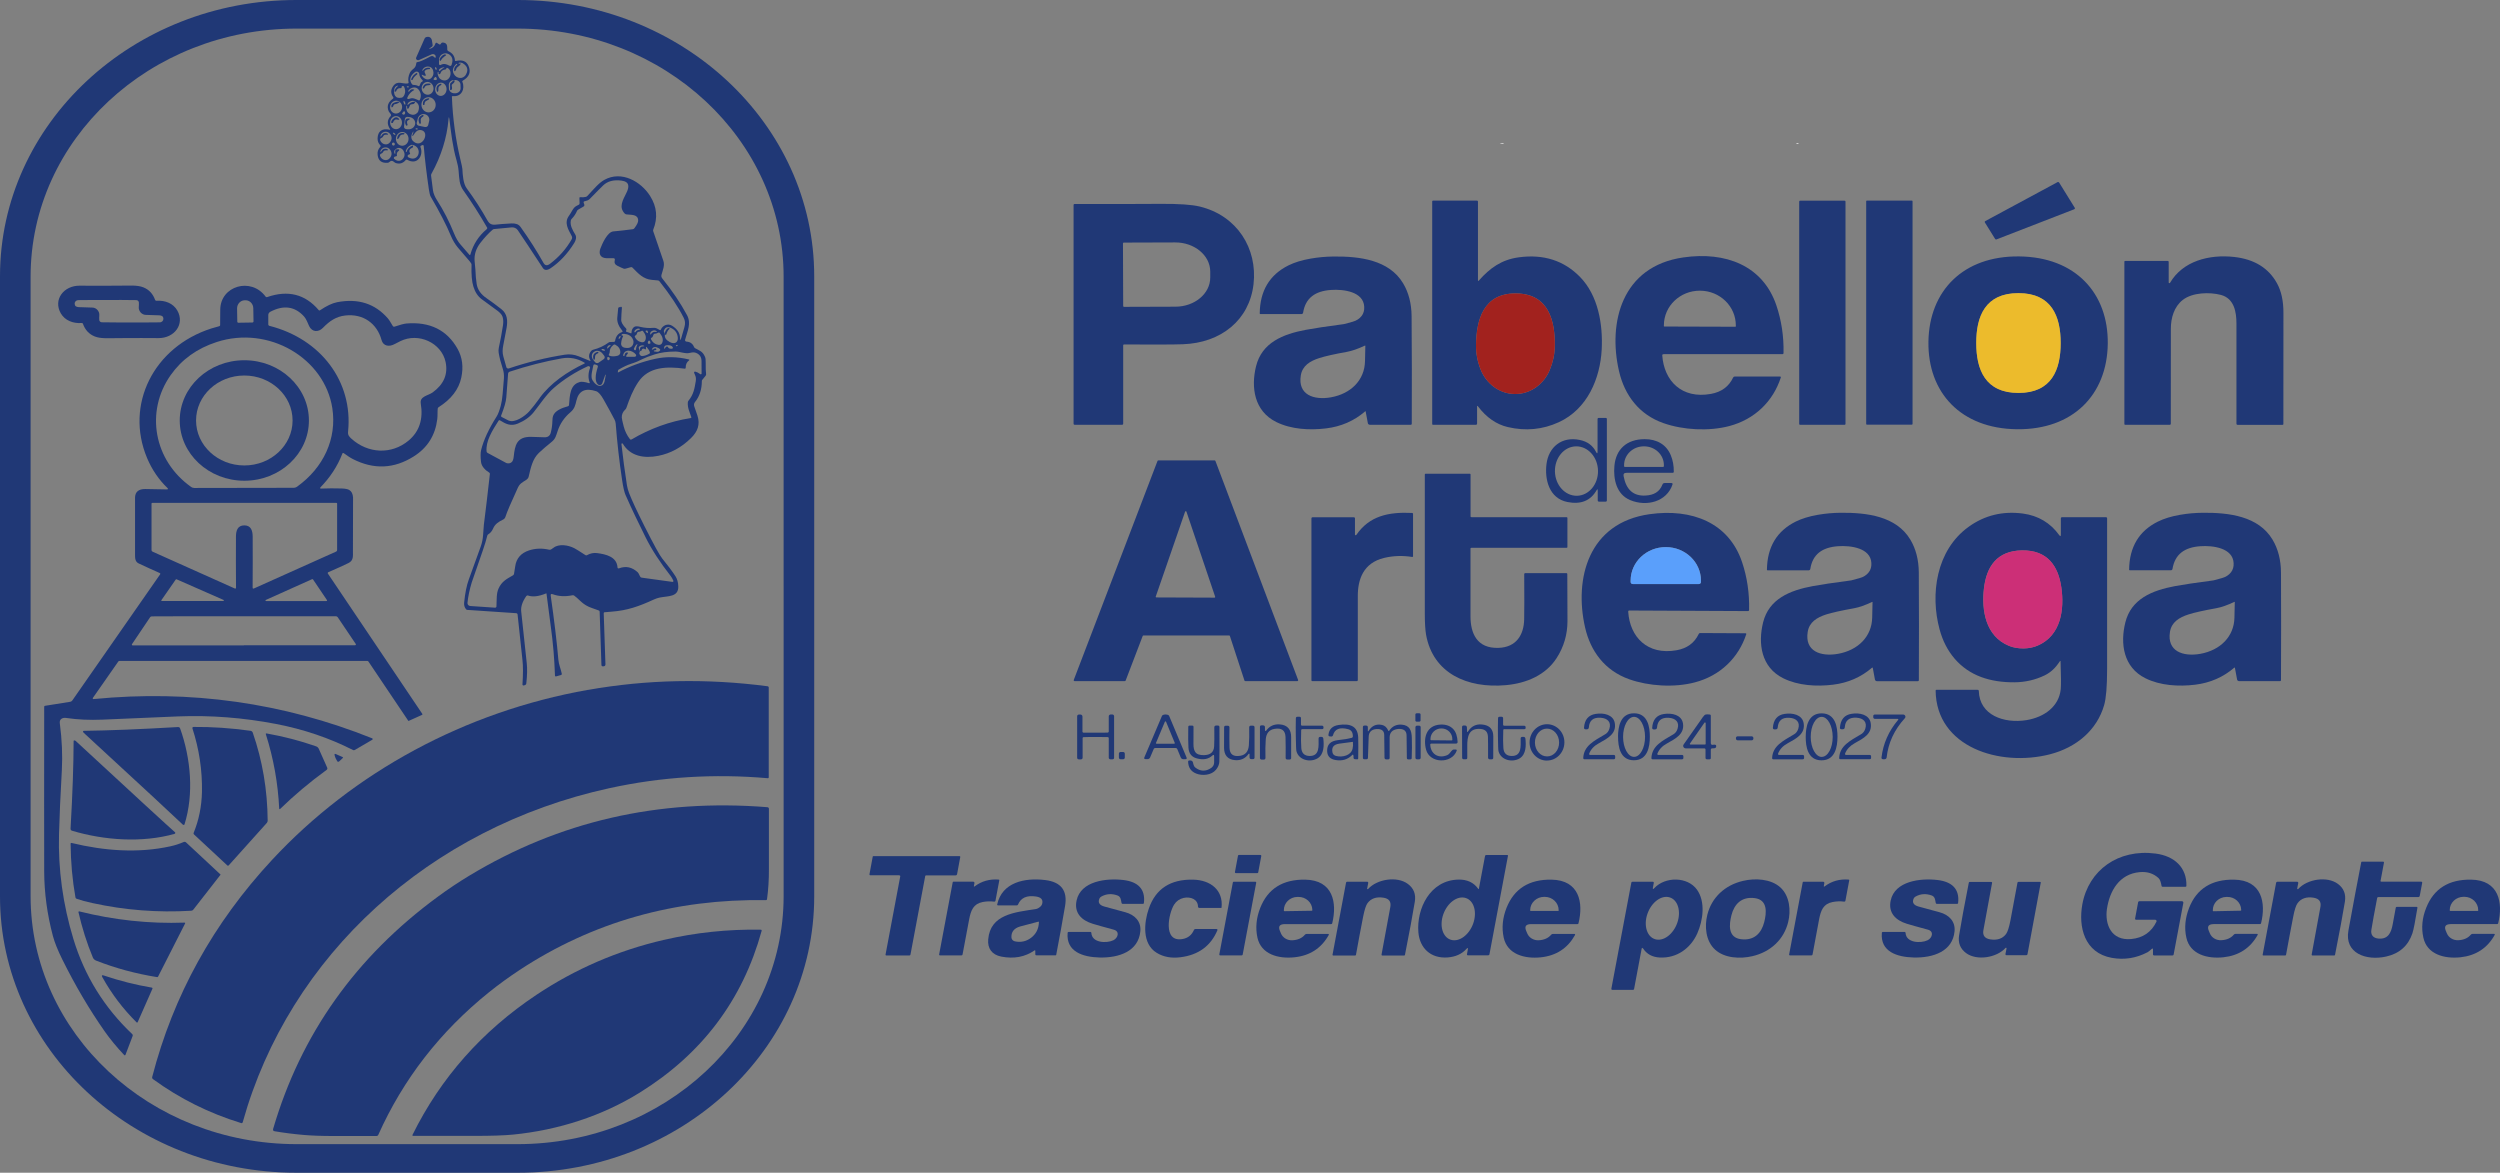 <?xml version="1.0" encoding="UTF-8"?>
<svg id="Capa_2" data-name="Capa 2" xmlns="http://www.w3.org/2000/svg" viewBox="0 0 448.59 210.43">
  <rect x="0" y="0" width="448.59" height="210.43" fill="#808080" stroke="none"/>
  <defs>
    <style>
      .cls-1 {
        fill: #fff;
      }

      .cls-2 {
        fill: #5a9ffb;
      }

      .cls-3 {
        fill: #ecbb2c;
      }

      .cls-4 {
        fill: #203876;
      }

      .cls-5 {
        fill: #cc2f77;
      }

      .cls-6 {
        fill: #a2221e;
      }
    </style>
  </defs>
  <g id="Capa_1-2" data-name="Capa 1">
    <path class="cls-4" d="M53.19,0h39.72c29.37,0,53.19,22.2,53.19,49.58v111.27c0,27.39-23.81,49.58-53.19,49.58h-39.72c-29.37,0-53.19-22.2-53.19-49.58V49.58C0,22.2,23.81,0,53.19,0M53.23,5.13C26.86,5.13,5.49,25.06,5.49,49.64v111.15c0,24.58,21.38,44.51,47.75,44.51h39.62c26.37,0,47.75-19.93,47.75-44.51V49.64c0-24.58-21.38-44.51-47.75-44.51h-39.62Z"/>
    <path class="cls-4" d="M77.11,8.76c.53-.12.87-.44,1.02-.95.05-.16.14-.19.29-.1l.39.24c.11.07.2.05.27-.05l.09-.14c.06-.09.18-.14.3-.13.86.07.77.7.79,1.28,0,.11.08.22.19.27.74.34,1.13.88,1.18,1.63,0,.12.07.16.2.13,1.12-.26,1.86.03,2.23.86.49,1.11.15,2-1.01,2.67-.1.06-.13.13-.08.23.51,1.2-.12,2.73-1.71,2.54-.12-.01-.18.04-.17.15.15,3.85.65,7.54,1.49,11.08.25,1.05.38,1.67.39,1.85.06,1.05.13,2.59.77,3.47,1.41,1.92,2.65,3.84,3.73,5.77.37.65.8.83,1.53.74.49-.07,1.43-.13,2.81-.21.33-.02.65.02.96.13.25.09.48.27.67.55,1.51,2.11,2.87,4.25,4.1,6.43.27.47.65.52,1.16.13,1.62-1.22,2.91-2.68,3.87-4.37.12-.21.12-.42.01-.62-.6-1.14-1.41-2.38-.48-3.63.11-.15.34-.51.67-1.09.31-.52.59-.63,1.08-.88.11-.06.16-.14.15-.25l-.03-.95c0-.12.06-.17.19-.16.32.04.64.03.95-.05.12-.03.21-.09.29-.17,1.15-1.22,2.01-2.31,3.05-2.89,3.08-1.71,6.57.31,8.2,2.89,1.23,1.94,1.41,3.95.57,6.04-.04.1-.04.21,0,.31,1.05,3.04,1.65,4.81,1.82,5.32.26.79-.08,1.55-.34,2.47-.07.25-.02.47.15.68,1.77,2.19,3.25,4.38,4.43,6.57.8,1.48.07,2.86-.35,4.42-.04.16.08.32.26.33.65.04,1.1.36,1.34.95.04.1.11.18.21.24.71.41,1.32.5,1.76,1.53.1.22.14.58.13,1.08-.01.93.01,1.6.07,2.01.02.12-.01.23-.09.32l-.61.75s-.06.1-.06.15c0,1.54-.41,2.81-1.24,3.82-.17.21-.22.49-.13.75.33.95.53,1.5.58,1.68.51,1.6.05,2.85-1.18,4.05-1.7,1.67-3.64,2.72-5.83,3.16-2.58.52-5.07.06-6.38-2.17-.07-.12-.27-.07-.25.07.26,2.37.59,4.82.98,7.35.08.49.21.97.4,1.46.48,1.24,1.39,3.2,2.73,5.87,1.68,3.34,2.75,5.29,3.21,5.85,1.01,1.23,1.8,2.3,2.38,3.19.31.49.48,1.09.5,1.8.06,1.97-1.88,1.71-3.36,2.02-.33.07-.66.18-1.01.34-2.68,1.23-4.76,1.97-7.54,2.18-.62.05-1.05.08-1.3.11-.12,0-.17.07-.17.18l.31,9.16c0,.22-.1.34-.33.36-.03,0-.06,0-.11.01-.15.01-.27-.09-.28-.23l-.32-9.59c0-.1-.06-.17-.16-.21-.34-.13-.74-.28-1.2-.43-.8-.26-1.49-.68-2.07-1.24-.49-.47-.86-.8-1.13-.99-.09-.07-.2-.09-.31-.07-1.31.27-2.49.21-3.53-.18-.3-.11-.43-.02-.38.27.64,4.47,1.1,8.29,1.37,11.46.07.88.44,1.68.62,2.55.02.09-.04.18-.13.21l-.86.24c-.15.04-.23,0-.24-.16-.1-2.93-.34-5.84-.74-8.72-.27-1.99-.53-3.98-.78-5.96,0-.04-.03-.05-.07-.04-1.33.55-2.41.67-3.24.38-.11-.04-.24,0-.31.09-.7,1-1,1.91-.92,2.74.1.99.43,4.1,1,9.33.1.95.08,2.15-.08,3.6-.02.17-.12.28-.29.33l-.17.05c-.12.03-.24-.06-.23-.17.12-1.88.12-3.34,0-4.38-.12-1.03-.41-3.76-.88-8.2-.01-.12-.12-.21-.24-.22l-8.76-.59c-.1,0-.18-.05-.24-.11-.28-.33-.39-.72-.35-1.18.17-1.71.45-3.11.84-4.17.74-2.02,1.46-4.02,2.17-6,.21-.6.35-1.29.4-2.07.08-1.13.12-1.71.13-1.73.35-2.75.71-5.8,1.08-9.14.01-.11-.03-.2-.13-.25-.64-.38-1.36-1.06-1.46-1.89-.11-.95-.1-1.66.02-2.15.44-1.78,1.37-3.79,2.78-6.01.26-.41.5-1.05.74-1.93.15-.56.26-1.23.33-2.02.13-1.41.21-2.37.24-2.89.04-.62-.03-1.21-.22-1.78-.33-.99-.57-1.92-.72-2.8-.05-.3-.04-.61.02-.91.3-1.34.54-2.68.75-4.03.08-.54.07-1.04-.06-1.49-.1-.36-.41-.74-.93-1.13-.09-.07-1.03-.75-2.81-2.06-.7-.51-1.2-1.27-1.51-2.28-.28-.91-.39-2.22-.33-3.92,0-.15-.11-.36-.35-.63-.58-.65-1.28-1.47-2.09-2.43-.51-.61-.93-1.32-1.27-2.13-.79-1.91-2-4.25-3.62-7.03-.12-.2-.23-.64-.33-1.32-.4-2.73-.71-5.31-.92-7.74-.02-.19-.12-.24-.3-.16l-.16.07c-.11.05-.16.17-.12.27.6,1.46-.54,3.33-2.38,2.27-.1-.06-.2-.05-.27.05-.49.58-1.07.76-1.77.54-.12-.04-.22-.1-.3-.18-.3-.28-.59-.29-.87,0-.08.08-.19.12-.31.13-1.07.09-1.66-.37-1.79-1.36-.08-.59.08-1.09.48-1.5.08-.08.08-.2,0-.28-.34-.33-.5-.74-.49-1.23.03-1.25.77-1.88,2.16-1.56.11.03.14,0,.08-.1-.58-.89-.54-1.67.11-2.35.07-.08.09-.17.05-.27-.1-.22-.34-.43-.42-.62-.36-.88-.1-1.62.78-2.23.08-.06.11-.17.05-.26-.48-.67-.48-1.33-.01-2,.77-1.08,1.64-.34,2.61-.47.12-.02.17-.08.15-.19-.12-.54-.05-1.09.21-1.67.11-.26.35-.53.71-.81.26-.2.42-.53.47-.98.01-.12.08-.18.21-.19.35-.02,1.12-.36,2.33-1.01.26-.14.51-.08.75.19.09.09.15.08.18-.05.01-.06.01-.12,0-.19-.06-.3-.41-.46-.71-.33l-2.27,1.02c-.31.14-.65-.15-.51-.45l1.51-3.41c.05-.11.14-.19.26-.24.52-.18.94.05,1.05.59.05.28.1.55.13.82.02.12-.02.21-.11.28l-.45.32c-.13.09-.12.12.05.08M79.1,11.64c.55-.31,1.03-.12,1.52.14.2.1.34.05.41-.15.26-.7.2-1.25-.19-1.66-.78-.81-2.01-.32-2.06.73-.01.3-.02.56-.01.78,0,.16.19.25.33.17M82.7,11.44c-.14.24-.34.44-.6.61-.1.06-.16.15-.19.25-.06.17-.11.29-.17.36-.16.19-.24.17-.25-.07-.01-.4.16-.72.53-.96.05-.03.05-.07.01-.11l-.06-.06s-.05-.02-.07,0c-.64.59-.8,1.19-.47,1.8.46.88,1.69,1.03,2.19.1.47-.85.25-1.54-.65-2.05-.36-.11-.59-.11-.68,0-.05.07-.03.1.06.1h.37ZM77.05,12.4c-.35,0-.62.09-.8.29-.07.08-.09.18-.05.28l.18.44c.06.15.01.21-.16.19-.11-.02-.23-.06-.38-.14-.19-.11-.23-.07-.13.11.33.61,1.17.99,1.73.38.34-.38.43-.83.25-1.36-.31-.93-1.6-.82-1.93.02,0,.02,0,.04.05.07.02.01.04,0,.05,0,.28-.4.68-.58,1.21-.53.03,0,.05.02.06.05l.03.07c.03.07-.03.15-.11.15M78.28,12.53c.07-.02.1-.14.06-.27-.04-.13-.13-.22-.2-.21-.07.02-.1.14-.06.27.04.13.13.22.2.21M79.78,12.07s.01,0,.01,0c0,0,0,0,0,0,0,0-.01,0-.01,0-.39,0-.73.13-1,.41-.03.03-.04.08-.02.12l.05.1c.03.06.06.07.11.02.25-.27.54-.48.85-.64,0,0,.01,0,.02,0M79.91,12.47c-.47.05-.77.28-.88.7h0c-.03.08-.09.13-.19.15-.08.02-.16-.05-.16-.12v-.23c0-.07-.03-.08-.09-.05-.1.06-.11.22-.03.49.13.44.33.73.6.87,1.49.77,2.29-1.47,1.15-2.09-.1-.05-.17-.03-.21.07l-.06.12c-.02.05-.06.08-.12.08M75.66,14.71l.13-.08c.08-.05.1-.16.03-.23-.37-.37-.57-.74-.59-1.13-.02-.37-.48-.56-.79-.32-.88.68-1.06,1.39-.52,2.15.07.09.15.13.27.14.35,0,.63.07.84.19.12.07.21.05.26-.08l.2-.46c.03-.08.09-.14.17-.19M78.26,13.85s-.08-.07-.13-.05c-.07.03-.16.13-.29.31-.08.12-.05.19.09.23.16.04.27.04.35,0,.11-.06.14-.13.09-.24l-.11-.26ZM82.64,15.23c-.01-.5-.46-.89-.99-.88h-.18c-.54.02-.96.43-.94.93l.02.58c.01.5.46.89.99.88h.17c.54-.02.96-.43.94-.93l-.02-.58ZM76.79,17c.59-.03,1.04-.57,1-1.2-.04-.63-.54-1.12-1.13-1.1-.58.03-1.03.56-1,1.2.04.63.54,1.12,1.13,1.1M79.05,17.21c.57.02,1.05-.49,1.08-1.15.03-.66-.41-1.21-.97-1.23-.57-.02-1.05.49-1.08,1.15-.03.66.41,1.21.97,1.23M70.8,16.28c.09-.3.27-.56.53-.78.17-.14.14-.17-.06-.11-.28.09-.45.28-.51.57-.18.88.08,1.84,1.32,1.56.2-.04.37-.23.51-.57.18-.42.15-.89-.09-1.4-.1-.2-.42-.15-.44.07v.1c-.01.08-.06.11-.14.1-.4-.06-.68.12-.84.54-.01.02-.02.04-.04.05-.1.07-.18.07-.22,0-.03-.04-.03-.09-.01-.15M73.06,15.5c-.1.04-.11.08-.03.14.12.08.21.09.3,0,.05-.05.05-.1-.02-.14-.07-.04-.15-.04-.25,0M74.24,16.2c-.39.22-.71.53-.97.95-.37.6-.22.77.46.5.26-.1.71.02,1.37.35.1.06.18.03.23-.07.3-.66.23-1.28-.23-1.86-.23-.3-.54-.42-.93-.36-.38.05-.68.25-.92.6-.02.03-.02.06.01.08l.08.06s.04,0,.05,0c.21-.36.48-.5.83-.4.14.04.15.09.02.17M76.89,20.17c.71,0,1.29-.6,1.29-1.35,0-.75-.56-1.37-1.27-1.38-.71,0-1.29.6-1.29,1.35,0,.75.56,1.37,1.27,1.38M71.73,18.29c-.23-.19-.53-.26-.82-.21-.34.06-.64.3-.8.64-.31.68.05,1.48.73,1.63.26.06.54,0,.77-.14.56-.36.72-1.16.33-1.7-.06-.08-.13-.15-.21-.22M72.69,18.78c.07-.02.08-.19.01-.38-.07-.19-.18-.32-.25-.3-.07.02-.08.19-.01.38.07.19.18.32.25.3M74.26,18.64s-.19.07-.44.08c-.12,0-.21.06-.25.17l-.22.5s-.04.06-.07.08c-.05.04-.09.04-.15.03-.07-.02-.09-.07-.08-.13.02-.13.02-.25-.02-.36-.02-.06-.12-.05-.12.02-.08.88.26,1.4,1.03,1.55.47.09.98-.23,1.11-.61.29-.84.09-1.44-.61-1.79-.22-.11-.45-.12-.69-.04-.35.13-.55.3-.61.51-.05.2,0,.23.15.08.23-.22.49-.37.76-.43.5-.12.58,0,.21.34M72.43,19.99l-.23.28c-.08.1-.05.19.09.27.02,0,.05.02.1.03.11.02.22-.04.26-.13.07-.18.06-.33-.04-.44-.05-.05-.14-.05-.19,0M75.14,22.56l1.11.23c.26.05.52-.1.58-.34l.18-.74c.13-.56-.23-1.1-.79-1.22-.57-.12-1.13.24-1.26.8l-.18.74c-.06.24.11.48.37.54M71.06,23.18c.59,0,1.06-.52,1.07-1.17,0-.65-.47-1.18-1.06-1.18-.59,0-1.06.52-1.07,1.17,0,.65.47,1.18,1.06,1.18M72.65,21.33l-.15,1.4c-.02.22.15.42.39.44l.3.03c.65.06,1.24-.38,1.31-.99.06-.61-.41-1.15-1.07-1.21l-.3-.03c-.24-.02-.45.14-.47.36M87.4,40.83c-1.36-2.36-2.78-4.59-4.26-6.67-.74-1.04-.73-2.1-.85-3.49-.05-.61-.18-1.25-.37-1.91-.71-2.43-.99-5.07-1.28-7.35-.07-.5-.12-.5-.16,0-.29,3.34-1.31,6.61-3.07,9.79-.05.1-.07.2-.06.3.1.83.21,1.71.34,2.65.08.55.32,1.14.73,1.78,1.17,1.82,2.18,3.79,3.04,5.92.35.87.75,1.55,1.18,2.03.03.03.56.65,1.59,1.84.05.06.15.04.17-.04.51-1.83,1.49-3.35,2.94-4.56.09-.08.12-.21.06-.31M74.68,23.02c-.18.08-.17.15.03.21.04.01.09,0,.15,0,.12-.04.14-.09.05-.17-.07-.06-.14-.07-.22-.03M73.96,24.28c.09-.14.15-.28.18-.42.08-.37.03-.38-.15,0-.32.67-.22,1.2.28,1.59,1.53,1.2,2.88-1.69,1.39-2.08-.76-.2-1.11.35-1.53.96,0,0-.02.02-.03.02h-.11c-.06,0-.07-.02-.04-.07M69.53,24.17s-.15,0-.32,0c-.1,0-.19.02-.27.07-.08.06-.17.16-.25.31-.04.08-.11.14-.2.17-.27.1-.35.27-.24.52.31.7,1.24.94,1.73.29.36-.47.38-.95.07-1.43-.49-.77-1.69-.54-1.78.33-.01.14.02.15.1.03.17-.28.31-.44.4-.48.29-.14.55-.14.77,0,.13.08.13.14,0,.19M72.17,26.15c.63,0,1.14-.55,1.14-1.23,0-.68-.5-1.24-1.13-1.24-.63,0-1.14.55-1.14,1.23,0,.68.5,1.24,1.13,1.24M70.93,24.18c.05-.05,0-.17-.11-.26-.11-.1-.24-.13-.29-.09-.05.05,0,.17.11.26.11.1.24.14.29.09M70.64,26.12c.14-.02.23-.16.2-.31-.03-.15-.16-.25-.3-.23-.14.02-.23.16-.2.31.03.15.16.25.3.23M74.12,26.38s-.02.06-.05.07c-.58.25-.75.6-.5,1.04.05.08.02.15-.06.2-.03.02-.07.03-.13.04-.13.02-.2.09-.23.21-.03.13.03.24.19.32,1.81.96,2.59-1.81.72-2.26-.12-.03-.22-.02-.33.03-.49.22-.79.58-.92,1.09-.01.04,0,.08.04.1l.1.06s.01,0,.01,0c.11-.53.46-.92,1.04-1.15.07-.03.11,0,.11.07v.19ZM69.53,26.98s-.15,0-.32,0c-.1,0-.19.01-.27.07-.09.05-.17.16-.26.31-.05.08-.12.14-.21.17-.27.09-.35.26-.25.51.3.71,1.23.97,1.74.32.37-.47.4-.94.09-1.43-.48-.78-1.68-.58-1.79.3-.02.14.01.15.09.03.18-.27.31-.44.4-.48.3-.14.55-.13.78.01.13.09.13.15,0,.19M71.17,26.8h.34c.13,0,.18.15.08.23-.32.22-.44.49-.37.81.03.13-.03.2-.17.21-.18.02-.3.08-.35.19-.06.11-.04.21.06.29.64.58,1.47.37,1.76-.41.36-.96-.75-2.28-1.72-1.15-.06.07-.08.16-.07.27.01.13.04.25.08.33.02.04.04.04.07.01l.07-.07s0,0,0,0c-.05-.2-.05-.38,0-.54.03-.11.11-.17.23-.17M111.36,55.03c.17,0,.24.08.23.23-.06.69-.1,1.4-.12,2.11-.02.44.27.96.86,1.56.09.09.11.19.06.3l-.06.15c-.03.07,0,.12.07.15l.79.27c.08.03.12,0,.12-.07.02-.52.19-.88.51-1.08.21-.13.57-.13,1.07,0,.78.19,1.55.25,2.33.18.47-.04.68.12,1.14.38.1.06.18.04.22-.07.3-.74,1.25-1.18,2.02-.69.93.59,1.4,1.31,1.42,2.16.01.52.09.52.23.02.02-.08.21-.73.56-1.94.19-.64.13-1.15-.14-1.69-.98-1.93-2.43-4.11-4.34-6.53-.07-.09-.17-.14-.28-.15-.23-.02-.59-.06-1.08-.1-1.55-.14-2.41-1.1-3.49-2.21-.07-.07-.19-.1-.29-.07l-.95.27c-.12.03-.23.03-.34-.01-.28-.11-.66-.28-1.14-.52-.42-.21-.57-.54-.45-1,.06-.24-.03-.35-.29-.35-.79,0-1.2,0-1.23,0-1.13-.06-1.38-.85-1.06-1.73.33-.87,1.26-3,2.34-3.08.85-.07,2.01-.2,3.47-.39.12-.02.21-.07.28-.16.47-.62.7-1.09.69-1.41-.02-1.16-1.28-.98-2.11-1.09-.11-.02-.21-.07-.29-.14-1.13-1.17-.36-2.39.3-3.74.51-1.03.61-1.97-.87-2.18-1.41-.19-2.52.09-3.32.87-.43.42-1.24,1.22-2.41,2.43-.24.25-.58.32-.93.41-.14.04-.19.12-.15.25l.11.32c.05.16,0,.29-.15.38l-.95.55c-.1.06-.17.14-.21.24-.21.5-.53.98-.97,1.44-.08.08-.13.18-.14.28-.16.9.35,1.76.8,2.5.3.48.08,1.11-.18,1.52-1.2,1.93-2.62,3.44-4.24,4.53-.64.42-1.11.4-1.41-.07-2.1-3.2-3.6-5.46-4.49-6.77-.24-.34-.66-.53-1.1-.49l-3.13.3c-.1,0-.21.05-.28.12-.69.59-1.41,1.36-2.16,2.32-.83,1.06-1.18,2.2-1.06,3.4.09.97.14,1.47.14,1.5.03.89.1,1.73.22,2.5.15,1.01.75,1.88,1.82,2.6.57.38,1.43,1.02,2.6,1.92,1.11.85,1.17,2.12.95,3.37-.25,1.4-.45,2.44-.59,3.11-.16.75-.16,1.41,0,1.99.2.75.39,1.4.55,1.96.05.18.26.28.45.22,3.32-1.12,6.67-1.94,10.06-2.47.84-.13,1.68-.03,2.51.31,1.22.5,1.88.77,1.96.8.12.05.15.02.1-.08-.37-.61-.31-1.19.17-1.73.08-.08.18-.15.3-.18,1.04-.26,1.97-.69,2.8-1.3.07-.06.17-.08.26-.09l.68-.02c.11,0,.2-.08.22-.18.13-.81.52-1.33,1.19-1.56.17-.06.2-.15.09-.28-.65-.79-.95-1.56-.89-2.29.06-.78.11-1.35.16-1.69.02-.16.12-.24.29-.24h.17ZM119.3,60.06c-.08.51.21.95.87,1.31.89.48,1.55.07,1.45-.83-.09-.83-.52-1.4-1.3-1.73-.57-.24-.96-.08-1.18.48-.05.12-.02.28.1.48.05.09.07.19.06.29M114.16,59.08c-.21.12-.32.28-.33.46,0,.09.12.13.18.06.12-.15.22-.25.31-.3.08-.05.23-.09.42-.13.1-.02.11-.14.02-.18-.18-.07-.38-.04-.59.09M116.12,59.74c.08.06.13.04.14-.05.01-.06,0-.15-.05-.29-.01-.04-.04-.07-.08-.08-.04-.01-.09-.02-.14-.01-.15.02-.19.08-.11.21.06.08.13.15.23.22M117.21,59.6c.14-.06.33-.07.56-.04.13.02.15-.02.06-.1-.2-.2-.45-.24-.75-.11-.31.13-.44.32-.41.59.01.12.06.13.13.03.13-.19.26-.31.41-.37M114.02,60.2c-.12.06-.15.16-.09.29.2.41.5.69.88.83.5.19.83.1.99-.29.2-.48.06-1.02-.41-1.6-.08-.09-.17-.11-.27-.05-.18.1-.35.16-.52.16-.13,0-.22.07-.27.18l-.09.25c-.04.1-.11.17-.21.22M116.93,60.59c-.13.07-.17.17-.1.31.22.44.54.74.95.89.54.2.9.09,1.06-.32.21-.52.05-1.09-.46-1.72-.08-.1-.18-.11-.3-.05-.19.11-.37.18-.55.18-.14,0-.23.07-.28.2l-.1.27c-.04.1-.11.18-.22.24M111.71,60.22c.08.01.12.09.08.15-.19.37-.3.79-.34,1.28-.03.34.21.65.57.73.77.16,1.28,0,1.53-.49.19-.38.17-.77-.08-1.18-.33-.55-.9-.81-1.69-.79-.11,0-.2.06-.27.17-.03.06-.02.09.05.1l.14.02ZM111.04,60.8c.06.03.17-.06.25-.21.08-.15.09-.28.03-.31-.06-.03-.17.07-.25.21-.08.15-.09.28-.03.31M116.33,61.2c-.07.13-.1.23-.09.32,0,.11.07.17.19.18.17,0,.27-.04.28-.15.01-.15-.02-.27-.1-.37-.07-.09-.23-.08-.28.02M114.17,61.85c-.11.1-.25.32-.41.68-.02.06-.03.11,0,.16.03.06.08.11.14.13.13.05.2,0,.21-.12.03-.28.11-.56.24-.84.08-.17.02-.17-.17,0M109.32,63.46l-.06.13c-.06.11-.02.19.1.24.39.15.87.15,1.44.01.3-.08.52-.33.51-.63,0-.59-.31-1.04-.91-1.36-.1-.06-.21-.05-.3.02-.47.35-.7.78-.7,1.27,0,.11-.02.22-.08.32M121.52,61.89c-.17.02-.25.07-.24.16.01.06.07.09.13.07.09-.03.15-.07.19-.14.04-.07.01-.1-.07-.09M108.94,62.39c-.05.17,0,.2.14.07l.4-.37c.15-.14.12-.2-.09-.16-.23.04-.38.19-.44.45M114.85,62.91c-.04-.28-.01-.48.08-.59.07-.08.17-.13.28-.14.14-.01.22-.02.26-.03.21-.04.2-.08-.01-.15-.27-.08-.53-.02-.77.19-.08.07-.1.17-.07.27l.17.44c.04.1.03.2-.02.29-.11.18-.06.38.15.59.08.08.18.12.31.11.42-.03.85-.17,1.27-.42.11-.06.14-.15.11-.26-.08-.28-.26-.57-.54-.89-.1-.12-.16-.11-.16.04v.2c0,.16-.09.18-.26.05-.08-.06-.18-.07-.3-.04-.1.03-.19.12-.21.22-.02.11-.06.17-.12.2-.1.05-.15.03-.17-.07M120.55,62.58c.14,0,.23-.15.17-.27-.14-.27-.47-.39-.99-.37-.34.01-.53.15-.56.42-.03.28.04.3.21.06,0,0,.03-.05.06-.11.02-.04.05-.07.09-.09.17-.08.29-.05.36.11.08.18.3.26.66.25M117.62,62.84l-.22.04c-.11.02-.11.16,0,.18.4.08.67.09.81.01.34-.18.34-.37.02-.57-.55-.32-.94-.31-1.19.04-.13.18-.1.24.1.16.07-.03.16-.08.3-.16.08-.05.16-.05.24,0,.04.03.07.06.08.09.04.12,0,.18-.13.2M108.56,62.87c.03-.07-.09-.17-.26-.22-.17-.05-.33-.04-.36.04-.03.07.09.17.26.22.17.05.33.04.36-.04M107.41,65.08l.91-.63c.21-.14.25-.41.1-.61l-.32-.41c-.38-.48-1.03-.63-1.46-.33l-.09.07c-.43.29-.48.92-.1,1.4l.32.41c.15.19.44.24.65.1M112.65,63.43l-.25.35c-.11.16-.07.24.14.24h1.34c.23,0,.35-.24.22-.41-.64-.8-2.05-1.09-2.3.17,0,.02,0,.04.03.05l.12.04c.06.02.09,0,.1-.06.06-.4.23-.59.51-.56.12.01.15.07.08.17M123.63,64.68c-.41.3-.6.73-.59,1.3,0,.13-.07.18-.2.17-3.16-.42-6.47-.38-8.33,2.43-.97,1.46-1.53,2.92-2.12,4.62-.03.1-.1.19-.18.27-.45.42-.66.9-.64,1.45.01.21.12.73.34,1.58.22.85.59,1.62,1.13,2.31.06.08.18.1.27.05,3.35-1.97,6.88-3.25,10.6-3.84.13-.02.17-.09.13-.2-.26-.79-.7-1.65-.62-2.62,0-.11.05-.21.12-.3.9-1.1,1.08-2.14,1.3-3.47.08-.46.03-.84-.13-1.15-.32-.6-.16-.75.48-.44.08.04.24.14.47.3.1.07.23,0,.23-.11-.02-.64-.02-1.37-.01-2.2.01-.74-.32-1.24-.98-1.51-.29-.12-.66-.12-1.09,0-.87.22-1.78-.25-2.63-.24-1.39,0-2.61.17-3.67.5-1.01.32-1.74.6-2.18.83-.6.32-1.31.62-2.13.88-.65.21-1.39.56-2.23,1.06-.02.01-.04.04-.05.07l-.06.33c-.02.09.01.11.1.06,1.99-1.08,4.18-1.88,6.54-2.41,1.97-.44,3.99-.41,6.07.09.15.04.17.1.04.19M108.97,64.15c-.03.15-.02.28.03.38.05.11.2.14.3.05.06-.06.1-.12.11-.21.02-.09,0-.16-.05-.2-.07-.05-.14-.09-.23-.11-.07-.02-.14.02-.16.09M96.81,71.45c1.95-2.71,5-4.77,8.07-6.22.07-.03.07-.12.01-.15-1.28-.77-2.65-1.03-4.11-.77-3.05.54-6.16,1.34-9.31,2.38-.17.05-.29.2-.3.36-.11,1.44-.21,2.86-.32,4.27-.06.76-.37,1.83-.92,3.23-.05.12-.01.21.1.28.41.23.82.44,1.21.62,1.15.53,3-.84,3.69-1.6.52-.57,1.15-1.37,1.89-2.39M108.06,68.79c-.11.32-.55.41-.8.16-.5-.5-.5-1.53,0-3.09.06-.19-.01-.31-.2-.37l-.24-.08c-.21-.07-.33,0-.37.21-.11.71-.55,1.96-.13,2.62.29.47.9,1.19,1.58.96.62-.21.63-1.07.79-1.91,0-.03,0-.05-.04-.06-.02,0-.04,0-.05.04l-.54,1.52ZM103.98,68.55c.39-.1.96-.03,1.72.21.07.02.14-.04.12-.11-.31-.79-.3-1.66.05-2.61.08-.22-.17-.43-.4-.32-2.29,1.06-4.31,2.35-6.08,3.88-1.35,1.16-2.62,3.12-3.64,4.38-.69.85-1.64,1.53-2.82,2.02-1.27.53-2.16.09-3.21-.57-.09-.06-.21-.03-.26.06-1.14,1.79-2.33,3.66-2.15,5.52.01.11.07.2.18.26l3.28,1.77c.45.24,1.02.07,1.23-.37.09-.19.15-.43.18-.74.21-1.98.5-3.62,3.18-3.54,1.47.04,2.23.06,2.29.07.64.04,1.04-.25,1.19-.87.17-.67.26-1.35.28-2.05.01-.42.05-.73.12-.91.35-.97,1.61-1.44,2.67-1.73.12-.03.18-.1.19-.22.14-1.58.14-3.67,1.9-4.11M94.48,86.08c-.79.5-1.2.66-1.58,1.48-1.21,2.64-1.95,4.35-2.2,5.16-.08.24-.22.42-.43.51-.82.4-1.44.8-1.78,1.59-.21.48-.5.83-.86,1.04-.1.06-.17.15-.2.27-.18.76-.46,1.67-.83,2.74-1.24,3.56-1.89,5.44-1.96,5.66-.38,1.26-.64,2.48-.76,3.65-.03.28.2.54.5.56l4.45.3c.13,0,.25-.09.25-.21.06-1.35-.02-2.32.37-3.21.57-1.28,1.43-1.72,2.59-2.38.1-.06.16-.14.19-.25.03-.14.11-.61.22-1.38.2-1.42,1.03-2.37,2.48-2.85,1.15-.37,2.35-.41,3.61-.12.11.03.22,0,.32-.04.12-.07.28-.17.46-.31.97-.76,2.65-.48,3.72.07.31.16.98.57,2.01,1.25.1.06.19.07.29,0,.58-.32,1.17-.44,1.76-.37,1.63.21,3.56.65,3.7,2.55.01.19.12.25.31.18,1.2-.45,2.3-.21,3.31.71.2.18.33.62.5.86.04.06.15.1.28.12l5.44.75c.13.02.24-.09.19-.2-.18-.38-.34-.67-.49-.86-1.92-2.44-3.43-4.78-4.53-7-1.37-2.78-2.33-4.73-3.57-7.54-.21-.49-.42-1.37-.61-2.66-.51-3.38-.89-6.75-1.15-10.13-.02-.25-.09-.5-.21-.73-.5-.96-1.15-2.17-1.97-3.61-.48-.85-.92-1.35-1.32-1.48-1.95-.65-3.13-.08-3.55,1.68-.2.86-.34,1.47-1.08,2.1-1.09.92-1.85,2.04-2.28,3.34-.29.86-.39,1.41-1.07,1.96-.95.77-1.71,1.42-2.29,1.97-1.17,1.11-1.48,2.73-1.85,4.29-.05.21-.19.39-.38.51"/>
    <path class="cls-4" d="M79.48,10.35c-.13.14-.26.3-.36.48-.08.13-.15.13-.22,0-.02-.06-.03-.12-.01-.21.02-.13.13-.29.32-.49.19-.2.35-.31.49-.35.09-.02.17-.03.23,0,.15.05.16.12.03.2-.18.12-.34.25-.47.39"/>
    <path class="cls-4" d="M74.37,13.75c-.13.16-.24.34-.34.56-.02.06-.07.07-.13.06-.04-.01-.07-.03-.09-.05-.04-.04-.05-.09-.03-.13.14-.29.26-.49.35-.6.09-.11.27-.26.53-.46.04-.03.1-.04.15,0,.02,0,.05.04.07.07.04.05.03.09-.02.13-.2.14-.36.29-.49.45"/>
    <path class="cls-4" d="M81.06,15.36c.07.31.07.54.01.68-.03.07-.09.11-.17.12-.03,0-.07,0-.09,0-.03-.01-.05-.04-.05-.07v-1c0-.07.03-.13.08-.18l.5-.46c.12-.11.2-.09.23.07.03.16-.1.35-.4.58-.1.07-.13.16-.11.27"/>
    <path class="cls-4" d="M76.79,15.3c-.39,0-.57.23-.68.52-.02.05-.07.07-.12.06l-.09-.02s-.06-.03-.05-.07c.13-.64.57-.89,1.33-.77.09.02.12.13.05.18-.09.07-.24.1-.43.1"/>
    <path class="cls-4" d="M78.66,15.99c.02.19,0,.33-.06.43-.05.08-.17.07-.2-.02-.23-.72,0-1.18.7-1.38.04-.01.07,0,.08.04l.03.08s0,.1-.05.12c-.32.14-.54.34-.5.72"/>
    <path class="cls-4" d="M76.63,18.03c-.38.13-.46.4-.46.72,0,.05-.04.09-.09.09h-.1s-.07,0-.07-.05c-.11-.65.22-1.04.99-1.16.09-.01.16.08.11.15-.07.09-.19.17-.38.24"/>
    <path class="cls-4" d="M71.73,18.29c-.22.21-.51.35-.88.41-.12.02-.2.08-.23.19-.05.17-.12.29-.21.34-.11.07-.17.05-.18-.08-.05-.37.16-.63.62-.78.37-.13.66-.15.87-.08"/>
    <path class="cls-4" d="M75.49,21.69c.05.2.04.36-.01.47-.05.09-.18.09-.22,0-.33-.75-.14-1.26.59-1.54.04-.02.08,0,.1.04l.05.08s.01.11-.04.13c-.32.19-.54.42-.46.82"/>
    <path class="cls-4" d="M70.84,21.51c-.13.1-.24.27-.34.5-.02.06-.09.08-.15.06l-.1-.03c-.07-.02-.09-.07-.07-.13.06-.22.16-.39.29-.52.39-.4.74-.45,1.05-.14.21.2.17.28-.13.23l-.25-.04c-.11-.02-.21,0-.3.08"/>
    <path class="cls-4" d="M73.19,21.61c-.09.05-.14.13-.15.23-.02.14.01.32.09.54.02.05,0,.11-.06.12l-.1.04c-.06.02-.1,0-.13-.05-.1-.19-.15-.36-.15-.53,0-.5.21-.73.63-.7.28.02.3.1.06.24l-.2.11Z"/>
    <path class="cls-4" d="M71.68,24.56c-.07.18-.15.3-.25.36-.08.05-.18,0-.17-.1.12-.73.53-1.04,1.24-.94.05,0,.06.03.06.07v.08s-.06.09-.11.09c-.34,0-.64.08-.77.44"/>
    <path class="cls-4" d="M369.48,32.75l2.81,4.54c.06.09.01.21-.1.26l-13.95,5.41c-.09.04-.19,0-.24-.08l-1.84-2.96c-.05-.09-.02-.2.07-.25l12.97-6.99c.1-.05.21-.02.26.07"/>
    <path class="cls-4" d="M265.04,73v3.02c0,.11-.09.2-.21.2h-7.72c-.06,0-.12-.05-.12-.11v-39.98c0-.07.06-.13.13-.13h7.88c.13,0,.2.06.2.19v14.08c0,.17.06.19.17.06,1.97-2.23,4.06-3.74,7.16-4.16,4.46-.6,8.13.59,11,3.54,3.21,3.29,4.12,8.43,3.87,13.06-.28,5.09-2.52,10.62-7.7,12.99-2.9,1.33-5.95,1.62-9.15.87-2.04-.48-3.82-1.71-5.33-3.69-.13-.17-.19-.15-.19.06M271.82,70.7c2.86.03,5.22-1.84,6.24-4.26.6-1.43.91-2.88.93-4.35.06-4.46-1.06-9.38-6.96-9.44-5.89-.06-7.13,4.84-7.18,9.29-.02,1.47.26,2.93.83,4.37.96,2.44,3.28,4.36,6.13,4.39"/>
    <path class="cls-4" d="M323,36.01h7.99c.09,0,.16.07.16.15v39.92c0,.08-.07.15-.16.15h-7.99c-.09,0-.16-.07-.16-.15v-39.92c0-.08.07-.15.16-.15"/>
    <path class="cls-4" d="M334.99,35.99h8.06c.07,0,.13.06.13.12v39.97c0,.07-.06.12-.13.12h-8.06c-.07,0-.13-.06-.13-.12v-39.97c0-.07.06-.12.13-.12"/>
    <path class="cls-4" d="M201.68,61.81c-.08,0-.14.06-.14.13v14.09c0,.11-.09.19-.2.19h-8.49c-.14,0-.21-.07-.21-.19v-39.28c0-.08.07-.14.15-.14,7.34,0,12.5,0,15.5-.03,3.26-.02,5.58.14,6.98.48,6.7,1.62,10.39,7.51,9.66,13.92-.74,6.47-5.85,10.55-12.68,10.79-1.65.06-5.17.07-10.56.04M201.5,43.67l.04,11.26c0,.07.06.13.14.13l9.23-.03c3.46,0,6.26-2.35,6.25-5.24v-1.09c-.02-2.88-2.83-5.21-6.29-5.2l-9.23.03c-.08,0-.14.06-.14.13"/>
    <path class="cls-4" d="M245.08,73.85c-.01-.06-.08-.08-.12-.04-1.97,1.71-4.31,2.73-7.02,3.06-2.95.36-6.26.18-8.94-1.15-3.97-1.97-4.55-6.24-3.62-10,1.05-4.23,4.78-5.76,8.95-6.54,1.38-.26,3.67-.61,6.85-1.03,0,0,.51-.14,1.51-.41.7-.19,1.24-.54,1.63-1.04.35-.45.51-1.01.47-1.67-.14-2.68-3.68-3.17-5.99-3-2.8.2-4.55,1.42-4.98,4.09-.02.14-.15.24-.3.24h-7.36c-.07,0-.12-.04-.12-.1.04-4.08,1.77-6.96,5.18-8.65,1.08-.53,2.38-.93,3.92-1.2,1.37-.24,2.75-.37,4.14-.38,4.65-.05,9.96.58,12.49,4.81.99,1.66,1.5,3.62,1.52,5.88.05,6.16.06,12.61.03,19.33,0,.1-.08.17-.19.17h-7.32c-.18,0-.34-.11-.37-.28l-.39-2.09ZM244.92,62.01c-1.26.59-2.33.96-3.21,1.12-2.27.41-3.92.78-4.95,1.11-1.73.55-3.07,1.39-3.35,3.13-.56,3.47,2.32,4.47,5.42,3.92,3.57-.64,6.03-3.08,6.1-6.48.02-.89.04-1.81.06-2.75,0-.04-.02-.06-.06-.04"/>
    <path class="cls-4" d="M298.49,63.56c-.16,0-.23.08-.22.22.32,4.55,3.49,7.85,8.73,6.9,1.9-.34,3.22-1.32,3.99-2.94.06-.12.15-.18.29-.18h8.15c.08,0,.14.08.12.15-1.37,4.28-4.67,7.53-9.25,8.74-3.68.97-8.26.72-11.8-.52-4.39-1.53-6.99-5.01-7.99-9.33-2.01-8.7.47-18.82,11.55-20.41,7.55-1.09,14.25,1.44,16.68,8.59.92,2.73,1.35,5.58,1.29,8.56,0,.14-.08.21-.23.21h-21.29ZM298.62,58.59l12.78.04s.07-.03.07-.07v-.16c.01-3.43-2.86-6.23-6.42-6.24h-.03c-3.55-.01-6.45,2.76-6.46,6.2v.16s.03.07.07.07"/>
    <path class="cls-4" d="M346.03,61.31c.13-9.12,6.24-15.43,16.31-15.3,10.06.12,16,6.58,15.87,15.7-.13,9.12-6.24,15.43-16.31,15.31-10.06-.12-16-6.58-15.87-15.7M354.61,61.55c0,4.77,1.61,8.95,7.58,8.95s7.58-4.19,7.57-8.96c0-4.77-1.61-8.95-7.58-8.95-5.97,0-7.58,4.19-7.57,8.95"/>
    <path class="cls-4" d="M389.14,50.69c0,.12.18.17.24.06,2.28-3.9,7-5.15,11.54-4.64,3.6.41,6.16,1.99,7.67,4.75.76,1.39,1.14,3.13,1.14,5.24,0,.05,0,6.71-.01,19.99,0,.1-.05.14-.15.14h-8.07c-.11,0-.2-.08-.2-.19,0-2.95,0-8.94,0-17.97,0-2.01-.37-4.51-2.78-5.15-2.05-.54-5.1-.45-6.83.88-1.6,1.23-2.16,3.29-2.16,5.15-.01,5.88-.02,11.58-.01,17.09,0,.1-.09.19-.2.19h-7.99c-.08,0-.14-.06-.14-.13v-29.15c0-.09.05-.13.14-.13h7.61c.13,0,.2.06.2.19v3.69Z"/>
    <path class="cls-4" d="M21.37,51.26c1.73,0,3.24-.15,4.36.3,1.01.41,1.71,1.16,2.1,2.25.04.11.12.16.25.16,1.56-.11,3.01.47,3.74,1.75,1.39,2.44-.53,4.98-3.41,4.95-1.71-.02-4.06-.02-7.06,0-1.73,0-3.24.15-4.36-.3-1.01-.41-1.71-1.16-2.1-2.25-.04-.12-.12-.17-.25-.16-1.56.11-3.01-.47-3.74-1.75-1.39-2.44.53-4.98,3.41-4.95,1.71.02,4.06.02,7.06,0M21.35,53.83c-4.33,0-6.76,0-7.3.02-.37,0-.66.29-.65.64,0,.4.25.6.73.62,1.4.05,2.22.07,2.46.08.7.01,1.29.69,1.23,1.37-.02.33-.03.62-.01.85.01.23.21.41.46.42.45.02,1.48.03,3.1.03,4.32,0,6.76,0,7.3-.02.37,0,.66-.3.65-.64,0-.4-.25-.6-.73-.62-1.4-.05-2.22-.07-2.46-.08-.7-.02-1.28-.69-1.23-1.38.03-.33.03-.62.02-.85-.02-.23-.21-.41-.46-.42-.45-.02-1.49-.03-3.1-.03"/>
    <path class="cls-4" d="M57.48,87.52c-.06.06-.01.16.08.15,1.26-.05,2.5-.06,3.73-.02.65.02,1.11.11,1.38.27.41.24.63.68.68,1.33l-.02,9.7c0,.84.12,1.63-.8,2.08-1.03.5-2.23,1.04-3.61,1.64-.11.05-.15.17-.08.26l16.96,25.2s0,.1-.04.13l-2.44,1.1s-.04,0-.05-.01l-7.17-10.66c-.04-.06-.11-.1-.19-.1H21.44c-.1,0-.17.04-.22.12l-4.56,6.53c-.06.09.01.21.13.2,17.34-1.7,34,.64,49.99,7.04.12.05.13.2.02.26l-3.15,1.84c-.1.06-.2.06-.31,0-4.26-2.16-8.86-3.72-13.79-4.67-5.92-1.14-11.79-1.59-17.59-1.36-2.51.1-7.03.29-13.56.58-2.32.1-4.49,0-6.51-.3-.72-.11-1.25.25-1.16.92.39,2.98.51,5.79.37,8.41-.26,4.62-.43,8.47-.51,11.54-.17,6.32.7,12.59,2.58,18.79,2.01,6.62,5.53,12.3,10.55,17.06.1.1.13.22.08.35l-1.29,3.39c-.03.08-.15.1-.21.04-1.35-1.43-2.52-2.85-3.5-4.24-2.77-3.95-5.31-8.27-7.62-12.93-.81-1.64-1.37-3.03-1.68-4.18-1.04-3.92-1.56-7.8-1.57-11.65-.02-6.4-.01-16.24,0-29.52,0-.08.06-.14.14-.16l4.52-.72c.15-.02.28-.1.37-.22l15.78-22.66c.05-.08.02-.18-.07-.22-1.26-.56-2.52-1.13-3.79-1.73-.64-.3-.65-.95-.65-1.59-.01-5.9-.01-9.3,0-10.21.02-1.04.64-1.56,1.84-1.55.14,0,1.45.03,3.93.07.11,0,.17-.12.1-.2-1.58-1.51-2.82-3.32-3.71-5.43-4.01-9.56,1.16-19.94,11.56-23.26.34-.11.8-.24,1.37-.39.12-.03.18-.1.18-.22.01-.56.02-1.47.02-2.73,0-4.28,5.52-5.93,8.14-2.36.07.09.16.12.27.08,3.75-1.3,6.83-.52,9.25,2.33.07.09.16.1.25.03,1.18-.79,2.19-1.27,3.05-1.44,3.77-.73,6.81.24,9.13,2.92.31.36.61.95.89,1.38.06.08.17.12.27.09,1.01-.34,1.72-.53,2.14-.57,4.23-.35,7.3,1.17,9.2,4.56.85,1.52,1.07,3.24.66,5.15-.45,2.11-1.81,3.88-4.06,5.3-.1.06-.15.15-.17.26-.06.65,0,1.25-.08,1.9-.36,2.9-1.76,5.13-4.22,6.68-3.53,2.23-7.17,2.39-10.93.47-.54-.28-1.09-.67-1.61-1.04-.13-.09-.22-.07-.27.07-.88,2.27-2.22,4.31-4,6.12M42.79,57.91l2.49-.04c.12,0,.21-.09.21-.2l-.04-2.36c-.01-.81-.65-1.45-1.41-1.43h-.13c-.77.01-1.38.67-1.37,1.48l.04,2.36c0,.11.1.2.22.2M75.5,72.38c-.21-1.28,1.35-1.39,2.14-1.97,2-1.45,2.77-3.27,2.32-5.44-.72-3.44-4.86-5.38-8.15-3.74-.54.27-.88.44-1,.51-.98.54-2.04.37-2.34-.71-.81-2.98-3.29-4.78-6.51-4.42-1.68.19-2.84,1.01-4.01,2.21-.82.85-1.96.78-2.48-.31-.25-.53-.5-1.27-.91-1.72-1.65-1.82-3.67-2.1-6.05-.85-.23.12-.37.34-.37.59v1.71c0,.1.08.19.18.22,9.27,2.35,15.04,10.02,14.14,18.96-.07.65.17.91.61,1.31,2.95,2.66,7.18,2.89,10.25.32,1.93-1.62,2.65-3.84,2.18-6.66M34.82,87.56l17.83-.03c.25,0,.47-.07.67-.21,4.73-3.4,7.16-8.59,6.31-14.09-1.39-8.95-11.4-14.89-20.74-11.86-3.53,1.14-6.29,3.13-8.27,5.95-4.59,6.52-3.04,15.33,3.71,20.08.14.1.31.15.49.15M43.84,94.27c1.24,0,1.49,1.01,1.5,2.01.02,3.08.01,6.13-.01,9.15,0,.18.08.23.26.15l14.73-6.61c.1-.05.17-.14.17-.25v-8.34c0-.1-.06-.15-.17-.15-5.49,0-10.99,0-16.48,0-5.5,0-10.99,0-16.48,0-.11,0-.17.05-.17.15v8.34c0,.11.07.21.17.26l14.73,6.6c.18.08.26.03.26-.15-.02-3.02-.03-6.07-.01-9.15,0-1,.26-2.01,1.5-2.01M40.06,107.84c.11,0,.15-.14.05-.19l-8.44-3.71s-.11,0-.13.04l-2.58,3.71c-.05.07,0,.15.09.15h11.02ZM47.7,107.64c-.11.05-.07.21.05.21h10.82c.09,0,.15-.1.1-.17l-2.51-3.72s-.1-.06-.15-.04l-8.31,3.73ZM43.76,115.78c10.89,0,17.54,0,19.95,0,.12,0,.19-.12.13-.22l-3.25-4.82c-.06-.1-.18-.15-.3-.16-1.34,0-6.85,0-16.53,0-9.68,0-15.19,0-16.53.02-.12,0-.23.06-.3.16l-3.25,4.83c-.06.09.01.22.13.22,2.41,0,9.06,0,19.95,0"/>
    <path class="cls-6" d="M272.03,52.65c5.9.06,7.02,4.98,6.96,9.44-.02,1.47-.33,2.92-.93,4.35-1.02,2.42-3.38,4.29-6.24,4.26-2.86-.03-5.17-1.94-6.14-4.39-.57-1.44-.85-2.9-.83-4.37.05-4.46,1.28-9.35,7.18-9.29"/>
    <path class="cls-3" d="M354.61,61.55c0-4.77,1.6-8.95,7.57-8.95,5.97,0,7.58,4.18,7.58,8.95,0,4.77-1.6,8.96-7.57,8.96s-7.58-4.19-7.58-8.95"/>
    <path class="cls-4" d="M119.77,59.48c-.09.16-.16.33-.21.51-.03.13-.1.15-.2.04-.04-.04-.06-.1-.07-.19-.01-.12.05-.29.17-.51.12-.22.24-.36.35-.42.08-.04.14-.06.2-.06.15.01.18.07.08.18-.13.14-.25.3-.33.45"/>
    <path class="cls-4" d="M106.77,64.08c.01.2-.02.34-.08.44-.05.08-.18.06-.2-.03-.2-.74.06-1.19.78-1.36.05,0,.07,0,.08.05l.03.08s-.01.1-.06.12c-.33.13-.57.32-.55.71"/>
    <path class="cls-4" d="M55.43,75.45c0,5.97-5.19,10.81-11.59,10.81s-11.59-4.84-11.59-10.81,5.19-10.81,11.59-10.81,11.59,4.84,11.59,10.81M52.5,75.45c0-4.46-3.88-8.07-8.66-8.07s-8.66,3.61-8.66,8.07,3.88,8.07,8.66,8.07,8.66-3.61,8.66-8.07"/>
    <path class="cls-4" d="M286.68,87.98c0-.24-.06-.25-.18-.04-1.08,1.91-2.83,2.62-5.25,2.14-3.26-.65-4.11-4-3.75-6.83.38-3.02,2.72-5,6-4.3,1.34.28,2.3.99,2.88,2.13.19.36.28.34.28-.06v-5.86c0-.09.08-.17.18-.17h1.27c.15,0,.22.07.22.21v14.59c0,.15-.08.23-.25.23h-1.12c-.18,0-.27-.08-.27-.25v-1.8ZM282.96,88.96c2.13-.04,3.83-2.05,3.78-4.5-.05-2.45-1.81-4.4-3.95-4.37-2.13.04-3.82,2.05-3.78,4.5.05,2.45,1.81,4.4,3.95,4.37"/>
    <path class="cls-4" d="M291.86,84.84c-.42,0-.6.19-.53.58.45,2.45,1.76,3.62,3.93,3.5,1.51-.08,2.53-.66,3.04-1.97.07-.18.21-.28.42-.28h1.15c.22,0,.3.09.23.29-1.04,3.06-4.62,4.01-7.58,2.78-2.5-1.04-3.04-3.78-2.84-6.11.25-2.97,2.17-4.83,5.45-4.83,2.17,0,3.87.96,4.67,2.89.38.91.55,1.9.54,2.97,0,.1-.09.18-.19.18h-8.28ZM291.56,83.79h6.87c.07-.01.13-.07.13-.14v-.2c0-1.86-1.59-3.36-3.55-3.36h-.05c-1.96,0-3.54,1.51-3.54,3.37v.2c0,.07.06.12.13.12"/>
    <path class="cls-4" d="M205.04,114.12l-3.06,8c-.02.06-.09.1-.16.1h-8.99c-.12,0-.2-.11-.16-.21l15.03-39.3c.02-.06.09-.1.16-.1h10.07c.07,0,.14.04.16.1l14.84,39.3c.04.1-.04.21-.16.21h-9.31c-.08,0-.14-.05-.16-.11l-2.61-7.98c-.02-.07-.08-.11-.16-.11h-15.33c-.07,0-.14.04-.16.1M207.38,107.05c-.03.07.03.15.12.15l10.43.04c.08,0,.14-.08.12-.15l-5.16-15.28c-.04-.11-.2-.11-.24,0l-5.27,15.25Z"/>
    <path class="cls-4" d="M263.86,92.61c0,.13.07.19.21.19h17.03c.1,0,.15.05.15.14v5.2c0,.11-.06.16-.18.16h-17.07c-.08,0-.14.06-.14.13,0,4,0,8.05,0,12.16,0,3.03,1.14,5.8,5.04,5.66,3.21-.11,4.53-2.37,4.59-5.1.03-1.47.04-4.17.01-8.11,0-.13.07-.2.21-.2h7.37c.08,0,.15.06.15.14.02,3.19.03,6.01.03,8.43,0,2.44-.65,4.67-1.96,6.69-1.91,2.97-5.3,4.5-9.1,4.84-6.96.62-13.06-2.15-14.31-9.03-.15-.85-.23-2.14-.23-3.84-.01-8.31-.01-16.62,0-24.94,0-.07.06-.13.14-.13h7.94c.07,0,.13.06.13.12v7.48Z"/>
    <path class="cls-4" d="M243.12,95.91c0,.13.18.18.26.07,2.33-3.4,5.75-4.14,9.98-3.94.12,0,.19.07.19.18v7.61c0,.07-.07.12-.14.11-1.74-.28-3.42-.22-5.05.17-3.69.89-4.76,3.79-4.72,7.01.01.87.01,5.84,0,14.91,0,.11-.09.19-.2.19h-7.98c-.08,0-.14-.06-.14-.13v-29.07c0-.13.07-.2.22-.2h7.39c.11,0,.2.08.2.18v2.9Z"/>
    <path class="cls-4" d="M292.39,109.54c-.16,0-.24.07-.23.22.29,4.54,3.44,7.84,8.66,6.92,1.89-.33,3.22-1.3,3.99-2.92.06-.12.15-.18.29-.17l8.13.04c.08,0,.14.07.12.15-1.39,4.26-4.69,7.48-9.26,8.67-3.67.96-8.24.68-11.76-.57-4.36-1.55-6.95-5.02-7.92-9.33-1.96-8.68.56-18.75,11.61-20.29,7.54-1.05,14.2,1.5,16.58,8.64.91,2.72,1.32,5.57,1.25,8.54,0,.14-.08.21-.23.21l-21.22-.1ZM292.98,104.8h11.85c.21,0,.39-.16.39-.36v-.26c0-3.32-2.83-6.01-6.31-6.01s-6.31,2.69-6.31,6.01v.26c0,.2.18.36.39.36"/>
    <path class="cls-4" d="M336.04,119.84c-.01-.05-.08-.07-.12-.04-1.98,1.71-4.31,2.73-7.02,3.06-2.95.36-6.26.17-8.93-1.16-3.97-1.97-4.54-6.24-3.61-10.01,1.05-4.22,4.78-5.76,8.96-6.53,1.39-.26,3.67-.6,6.86-1.02,0,0,.51-.14,1.51-.41.7-.19,1.24-.54,1.63-1.04.35-.45.51-1.01.47-1.67-.14-2.68-3.67-3.17-5.98-3.01-2.8.2-4.56,1.41-4.98,4.09-.02.14-.15.24-.3.24h-7.36c-.07,0-.12-.05-.12-.11.05-4.08,1.78-6.96,5.19-8.65,1.08-.53,2.38-.93,3.92-1.2,1.37-.24,2.75-.36,4.14-.37,4.65-.04,9.96.59,12.49,4.83.99,1.66,1.49,3.62,1.51,5.88.04,6.16.04,12.61.01,19.34,0,.09-.08.17-.19.17h-7.32c-.18,0-.34-.12-.37-.29l-.39-2.1ZM335.93,108.01c-1.26.59-2.34.97-3.23,1.13-2.28.41-3.94.78-4.97,1.1-1.74.56-3.08,1.4-3.36,3.14-.57,3.49,2.33,4.49,5.44,3.94,3.59-.65,6.06-3.09,6.13-6.51.02-.9.04-1.82.06-2.76,0-.05-.02-.06-.06-.04"/>
    <path class="cls-4" d="M369.59,118.68c-.74,1.16-1.64,1.99-2.69,2.5-1.7.82-3.5,1.23-5.41,1.25-4.31.03-8.08-1.13-10.76-4.24-1.24-1.45-2.15-3.2-2.7-5.26-1.7-6.25-.64-14.18,5.21-18.4,2.87-2.07,6.12-2.86,9.75-2.38,2.76.37,4.94,1.7,6.5,3.86.2.27.3.25.3-.08v-2.91c0-.14.07-.21.22-.21h7.91c.1,0,.17.07.17.16,0,11.48,0,20.52,0,27.12,0,3.08-.18,5.22-.53,6.43-1.29,4.47-4.94,7.59-9.73,8.83-8.98,2.3-20.41-1.26-20.51-11.45,0-.07.06-.12.13-.12h7.42c.11,0,.19.08.2.18.1,4.39,4.54,5.9,8.53,5.26,3.21-.52,5.85-2.44,6.17-5.55.07-.73.06-2.38-.03-4.96,0-.15-.05-.17-.14-.03M363.08,116.36c.94-.01,1.79-.18,2.56-.52,4.19-1.81,4.8-6.52,4.24-10.4-.55-3.85-2.46-6.73-7.04-6.68-4.58.05-6.41,2.98-6.86,6.84-.45,3.9.28,8.58,4.52,10.3.78.31,1.63.46,2.57.45"/>
    <path class="cls-4" d="M401.03,119.84c-.01-.05-.08-.08-.12-.04-1.98,1.71-4.32,2.73-7.02,3.06-2.95.36-6.26.17-8.93-1.16-3.97-1.97-4.54-6.24-3.6-10.01,1.05-4.22,4.78-5.75,8.96-6.53,1.39-.26,3.67-.6,6.86-1.02,0,0,.51-.14,1.51-.41.7-.19,1.24-.54,1.63-1.04.35-.45.51-1.01.47-1.67-.14-2.68-3.67-3.17-5.98-3.01-2.8.2-4.55,1.41-4.99,4.08-.02.14-.15.24-.3.24h-7.36c-.07,0-.12-.05-.12-.11.05-4.08,1.78-6.96,5.19-8.64,1.08-.53,2.38-.93,3.92-1.2,1.37-.24,2.75-.36,4.14-.37,4.65-.04,9.96.59,12.49,4.83.99,1.66,1.49,3.62,1.51,5.88.03,6.16.03,12.6,0,19.33,0,.09-.08.17-.19.17h-7.32c-.18,0-.34-.12-.37-.3l-.39-2.09ZM400.93,108c-1.26.59-2.34.97-3.23,1.13-2.28.41-3.94.78-4.97,1.11-1.74.56-3.08,1.4-3.36,3.14-.56,3.49,2.34,4.49,5.45,3.94,3.59-.65,6.06-3.1,6.12-6.52.02-.9.04-1.82.06-2.76,0-.05-.02-.06-.06-.04"/>
    <path class="cls-2" d="M292.98,104.8c-.21,0-.39-.16-.39-.36v-.26c0-3.32,2.83-6.01,6.31-6.01s6.31,2.69,6.31,6.01v.26c0,.2-.18.36-.39.36h-11.85Z"/>
    <path class="cls-5" d="M362.85,98.76c4.57-.06,6.49,2.82,7.04,6.67.55,3.89-.05,8.59-4.24,10.4-.77.33-1.62.5-2.56.52-.94,0-1.79-.14-2.57-.45-4.24-1.72-4.97-6.4-4.52-10.3.45-3.86,2.28-6.78,6.86-6.84"/>
    <path class="cls-4" d="M105.47,123.8c10.6-1.88,21.36-2.09,32.27-.66.12.02.2.11.2.22v16.13c0,.09-.08.16-.18.15-9.6-.84-19.08-.25-28.42,1.79-32.22,7.04-57.42,29.95-65.79,59.95-.03.12-.17.18-.28.14-5.77-1.77-11.04-4.4-15.81-7.88-.13-.09-.19-.25-.15-.39,3.78-14.61,10.95-27.6,21.51-38.96,14.67-15.79,34.69-26.61,56.65-30.5"/>
    <path class="cls-4" d="M254.2,127.99h.48c.12,0,.22.1.22.21v1.08c0,.12-.11.21-.23.21h-.48c-.12,0-.22-.1-.22-.21v-1.08c0-.12.11-.21.23-.21"/>
    <path class="cls-4" d="M285.15,135.23c-.04.11.05.23.17.23h4.22c.18,0,.28.08.28.25v.25c.01.18-.08.28-.28.28h-5.23c-.12,0-.22-.09-.22-.21.1-2.22,1.93-3.09,3.98-4.3.33-.2.57-.52.71-.96.38-1.19-.32-1.9-1.58-1.98-1.31-.09-2.01.49-2.1,1.72-.02.25-.16.37-.43.36-.02,0-.06,0-.14,0-.21,0-.31-.11-.3-.3.1-1.45.8-2.27,2.09-2.47,1.46-.24,3.17.15,3.43,1.64.33,1.93-1.27,2.75-2.88,3.64-.85.46-1.42,1.08-1.72,1.86"/>
    <path class="cls-4" d="M290.33,132.19c.01-1.76.41-4.21,2.88-4.2,2.47.01,2.84,2.46,2.83,4.23,0,1.76-.4,4.21-2.87,4.2-2.47,0-2.84-2.46-2.83-4.23M293.21,135.81c1.09,0,1.97-1.61,1.97-3.59s-.88-3.59-1.97-3.59-1.97,1.61-1.97,3.59.88,3.59,1.97,3.59"/>
    <path class="cls-4" d="M297.39,135.23c-.05.11.04.23.17.23h4.22c.18,0,.28.08.28.26v.25c.01.18-.08.28-.28.28h-5.24c-.12,0-.22-.1-.22-.21.1-2.23,1.94-3.09,3.98-4.3.33-.2.57-.52.71-.96.38-1.19-.32-1.9-1.58-1.98-1.31-.08-2,.49-2.1,1.73-.02.25-.16.37-.43.36-.01,0-.06,0-.14,0-.21,0-.31-.11-.3-.3.1-1.45.8-2.28,2.09-2.47,1.46-.23,3.17.15,3.43,1.65.32,1.93-1.28,2.75-2.88,3.64-.85.46-1.42,1.08-1.72,1.86"/>
    <path class="cls-4" d="M319.05,135.23c-.05.11.04.23.17.23h4.22c.18,0,.28.09.28.26v.25c.01.18-.08.28-.28.28h-5.24c-.12,0-.22-.1-.22-.21.1-2.22,1.94-3.08,3.98-4.3.33-.2.57-.52.71-.96.38-1.19-.32-1.9-1.58-1.98-1.31-.09-2,.49-2.1,1.72-.02.25-.16.37-.43.36-.01,0-.06,0-.14,0-.21,0-.31-.11-.3-.31.11-1.45.8-2.27,2.09-2.47,1.46-.23,3.17.15,3.43,1.65.32,1.93-1.28,2.75-2.88,3.63-.85.46-1.42,1.08-1.72,1.86"/>
    <path class="cls-4" d="M324.01,132.2c.01-1.76.4-4.21,2.87-4.2,2.47.01,2.84,2.47,2.83,4.23-.01,1.76-.4,4.21-2.87,4.2-2.47,0-2.84-2.46-2.83-4.22M326.89,135.81c1.09,0,1.97-1.61,1.96-3.59s-.89-3.59-1.98-3.59c-1.09,0-1.97,1.61-1.96,3.6,0,1.98.89,3.59,1.98,3.59"/>
    <path class="cls-4" d="M331.07,135.23c-.05.11.04.23.17.23h4.22c.18,0,.28.08.28.25v.25c.02.18-.08.27-.27.27h-5.24c-.12,0-.22-.09-.22-.2.1-2.22,1.93-3.09,3.98-4.31.33-.2.57-.52.71-.96.37-1.19-.32-1.9-1.58-1.98-1.31-.08-2.01.49-2.1,1.72-.02.25-.16.37-.43.36-.01,0-.06,0-.14,0-.21,0-.31-.11-.3-.3.11-1.45.8-2.28,2.09-2.48,1.46-.24,3.17.15,3.43,1.64.33,1.93-1.27,2.75-2.88,3.64-.84.47-1.42,1.09-1.72,1.86"/>
    <path class="cls-4" d="M196.61,132.24c-.74,0-1.46,0-2.15.03-.13,0-.2.07-.2.19v3.51c0,.16-.13.29-.31.29h-.33c-.22,0-.34-.1-.34-.31v-7.42c-.01-.18.15-.32.34-.32h.26c.19.01.35.16.35.35v2.71c0,.1.09.19.2.2.15,0,.87.01,2.16,0,1.28,0,2.01,0,2.16-.02.11,0,.2-.09.2-.2v-2.71c0-.18.15-.33.35-.34h.26c.19-.01.35.13.35.31v7.42c.01.21-.1.32-.32.32h-.33c-.17,0-.31-.13-.31-.29v-3.51c0-.12-.07-.18-.2-.19-.69-.01-1.41-.02-2.15-.02"/>
    <path class="cls-4" d="M209.14,128.2c.12,0,.26.03.42.07.12.04.2.11.24.22l3.11,7.43c.09.2.01.3-.22.31h-.32c-.22.02-.41-.11-.49-.3l-.64-1.53c-.05-.11-.15-.18-.27-.18-.2,0-.81,0-1.84,0-1.03,0-1.65,0-1.84,0-.12,0-.23.07-.27.18l-.65,1.52c-.08.19-.28.31-.49.3h-.32c-.24-.02-.31-.12-.22-.32l3.15-7.42c.05-.11.13-.18.24-.21.16-.05.3-.07.42-.07M207.42,133.3c-.03.07.02.15.11.15h3.16c.08,0,.14-.07.11-.14l-1.57-3.8c-.03-.09-.18-.09-.21,0l-1.59,3.79Z"/>
    <path class="cls-4" d="M340.55,129.24c.14-.17.1-.25-.13-.25h-3.99c-.17,0-.3-.13-.3-.28v-.25c0-.13.12-.25.26-.25h5.08c.37,0,.57.4.33.66-1.89,2.07-2.98,4.42-3.27,7.05-.02.18-.19.32-.39.32h-.2c-.25,0-.37-.12-.33-.35.3-2.47,1.28-4.68,2.93-6.66"/>
    <path class="cls-4" d="M307,133.41c0,.16.15.28.32.24.4-.08.61-.02.63.18.04.33-.18.48-.64.45-.22-.02-.33.08-.33.28v1.45c0,.16-.08.24-.25.24h-.42c-.18,0-.27-.08-.28-.26v-1.51c0-.1-.09-.19-.21-.19h-3.31c-.39,0-.62-.4-.41-.7.65-.91,1.8-2.55,3.46-4.93.39-.56.61-.5,1.2-.45.14,0,.22.08.22.22v4.98ZM306.05,129.74c0-.1-.15-.15-.21-.06l-2.61,3.75c-.05.07,0,.17.1.17h2.61c.06,0,.12-.05.12-.11v-3.75Z"/>
    <path class="cls-4" d="M233.69,130.84c-.14,0-.21.07-.21.2-.05,1.38-.04,2.45.02,3.2.08.92.57,1.39,1.48,1.41,1.86.03,1.61-1.81,1.62-3.13,0-.2.11-.3.32-.3h.17c.21,0,.33.1.36.3.13,1.15.17,2.83-1.03,3.55-1.37.82-3.41.29-3.8-1.3-.05-.18-.08-1.08-.11-2.69-.02-1.08-.01-2.14.01-3.19,0-.19.11-.28.31-.28h.35c.14,0,.26.1.26.24v1.16c0,.14.07.2.22.2h3.51c.2,0,.31.09.31.28v.14c0,.11-.1.2-.22.2h-3.58Z"/>
    <path class="cls-4" d="M269.95,130.83c-.14,0-.21.07-.21.2-.05,1.38-.04,2.45.02,3.21.08.93.57,1.39,1.48,1.41,1.86.03,1.61-1.81,1.62-3.13,0-.2.1-.3.32-.3h.17c.21,0,.33.1.36.3.13,1.15.16,2.84-1.03,3.56-1.37.82-3.41.28-3.8-1.3-.05-.18-.08-1.08-.1-2.7-.01-1.08-.01-2.14.02-3.19,0-.19.1-.28.3-.28h.35c.14,0,.26.11.26.24v1.16c0,.14.07.21.22.21h3.52c.2,0,.3.09.3.28v.14c0,.11-.1.2-.22.2h-3.58Z"/>
    <path class="cls-4" d="M227,131.08c0,.09.13.12.18.05.59-.84,1.41-1.22,2.46-1.15,1.45.11,2.04.99,2.04,2.29,0,1.7,0,2.95,0,3.73,0,.2-.11.29-.32.29h-.32c-.24,0-.36-.11-.35-.33.02-1.28.01-2.51-.02-3.71-.04-1.2-.7-1.69-2-1.46-.96.17-1.47.81-1.55,1.91-.07.95-.08,2.05-.05,3.28,0,.22-.11.32-.34.32h-.31c-.22,0-.34-.1-.34-.31v-5.56c0-.19.1-.28.3-.28h.22c.25,0,.38.12.38.35v.57Z"/>
    <path class="cls-4" d="M242.83,135.56c-.01-.18-.08-.21-.21-.07-.79.79-1.78,1.09-2.96.89-.97-.16-1.48-.68-1.52-1.56-.06-1.19.58-1.86,1.92-2.01,1.14-.13,1.97-.27,2.51-.42.1-.03.17-.11.18-.21.02-.73-.25-1.17-.82-1.33-1.52-.41-2.43-.05-2.74,1.08-.05.16-.16.24-.34.23l-.21-.02c-.2-.01-.29-.11-.27-.3.12-1.01.73-1.59,1.83-1.75,1.99-.3,3.43.16,3.51,2.23.03.85.03,2.1,0,3.75,0,.13-.08.19-.21.18l-.36-.02c-.15,0-.27-.12-.27-.26v-.4ZM242.71,133.12c-.7.08-1.5.19-2.41.32-1.01.15-1.41.68-1.2,1.6.07.31.29.52.65.61,1.14.29,2.68-.1,2.95-1.3.09-.39.11-.79.06-1.19,0-.03-.02-.05-.05-.04"/>
    <path class="cls-4" d="M245.43,131.06c0,.22.06.23.18.05.57-.9,1.36-1.25,2.37-1.03.49.1.86.44,1.12,1.01.05.11.12.12.19.01.54-.8,1.29-1.15,2.26-1.07,1.42.13,1.74,1.08,1.78,2.32.04,1.15.03,2.38-.02,3.68,0,.15-.09.23-.25.23h-.35c-.18,0-.27-.08-.27-.25l-.05-4.03c0-.85-.51-1.24-1.5-1.18,0,0-.05,0-.15.02-.93.14-1.39.65-1.39,1.53v3.63c0,.19-.09.28-.29.28h-.33c-.17,0-.3-.12-.3-.28l-.05-4.09c-.01-.77-.47-1.12-1.37-1.07-.01,0-.03,0-.05,0-.88.08-1.34.55-1.37,1.38l-.13,3.78c0,.18-.11.26-.3.26h-.32c-.19,0-.29-.09-.29-.26v-5.5c0-.19.1-.29.3-.29h.25c.23,0,.34.11.34.32v.55Z"/>
    <path class="cls-4" d="M256.64,133.65c.09,1.6,1.39,2.54,3.05,1.85.33-.14.55-.5.75-.74.14-.17.28-.26.41-.27.13-.01.26,0,.38,0,.15.02.2.1.15.23-.87,2.36-4.82,2.31-5.49-.2-.54-2.03,0-4.42,2.65-4.51.95-.03,1.7.25,2.23.82.47.5.73,1.27.78,2.32,0,.15-.12.28-.28.28h-4.41c-.15,0-.23.07-.22.21M256.76,132.82l3.75.04s.09-.03.09-.08v-.14c.02-1.05-.84-1.91-1.9-1.93h-.07c-1.06-.01-1.94.83-1.95,1.88v.14s.04.08.08.08"/>
    <path class="cls-4" d="M263.24,131.18c0,.22.07.23.19.05.66-1.04,1.64-1.43,2.91-1.17,1.06.22,1.6.9,1.61,2.06.01,1.24,0,2.52-.01,3.86,0,.18-.1.27-.28.27h-.34c-.17,0-.31-.13-.31-.29.01-1.9,0-3.15-.02-3.75-.03-.82-.39-1.32-1.31-1.41-2.15-.19-2.41,1.4-2.4,3.05,0,.8,0,1.51,0,2.13,0,.17-.09.26-.28.26h-.33c-.2,0-.31-.09-.31-.28l-.02-5.48c0-.19.1-.3.31-.3h.13c.28-.02.43.11.44.37l.02.63Z"/>
    <path class="cls-4" d="M277.54,136.48c-1.73-.02-3.11-1.5-3.08-3.3.02-1.8,1.44-3.25,3.17-3.23,1.73.02,3.11,1.5,3.08,3.3s-1.44,3.24-3.17,3.22M277.61,135.73c1.2,0,2.17-1.13,2.15-2.51-.01-1.38-.99-2.49-2.19-2.48-1.2,0-2.16,1.13-2.15,2.51.01,1.38.99,2.49,2.19,2.48"/>
    <path class="cls-4" d="M217.86,136.81v-1.1c0-.29-.11-.33-.33-.13-.7.65-1.63.82-2.79.5-.93-.25-1.43-.89-1.49-1.93-.05-.8-.06-2.04-.03-3.72,0-.15.08-.23.25-.23h.45c.16,0,.24.07.24.23,0,1.34-.01,2.37-.01,3.11,0,.61.1,1.07.32,1.39.27.41.8.59,1.59.57,1.14-.03,1.74-.55,1.8-1.56.04-.67.05-1.82.03-3.46,0-.15.13-.28.29-.29h.31c.21-.02.32.08.32.28.02,3.41.02,5.49-.02,6.25-.02.46-.22.93-.6,1.4-.79.98-2.43,1.13-3.54.69-.94-.37-1.42-1.08-1.46-2.12,0-.15.07-.23.24-.24h.15c.23,0,.44.15.48.36.09.46.22.76.39.89.93.74,1.89.77,2.88.1.33-.23.53-.59.53-.98"/>
    <path class="cls-4" d="M224.22,135.33c0-.09-.13-.12-.18-.05-.58.82-1.38,1.19-2.41,1.12-1.42-.11-1.99-.97-1.99-2.24,0-1.67,0-2.88.01-3.65,0-.19.1-.29.31-.29h.31c.23,0,.35.11.34.33-.02,1.25-.02,2.46.01,3.62.03,1.18.68,1.66,1.95,1.44.93-.16,1.44-.79,1.52-1.87.07-.93.09-2,.06-3.21,0-.21.1-.32.33-.32h.3c.22,0,.33.1.33.31v5.43c-.01.18-.11.27-.31.27h-.22c-.25,0-.37-.11-.37-.34v-.56Z"/>
    <path class="cls-4" d="M254.26,130.21h.38c.16,0,.28.12.28.27v5.5c0,.15-.13.27-.28.27h-.38c-.16,0-.28-.12-.28-.27v-5.5c0-.15.13-.27.28-.27"/>
    <path class="cls-4" d="M33.11,147.92c-.02.06-.08.1-.15.1-.06,0-.1,0-.12-.02-1.05-1.03-7-6.54-17.83-16.52-.14-.13-.15-.34-.01-.34,4.6-.06,10.24-.29,16.91-.68.22-.01.36.08.42.27,1.91,5.36,2.49,11.75.78,17.18"/>
    <path class="cls-4" d="M41.01,155.3c-.06.06-.15.06-.21,0l-5.99-5.57c-.09-.08-.11-.18-.06-.29.94-2.29,1.43-4.74,1.49-7.35.07-3.86-.5-7.66-1.71-11.39-.05-.13.06-.26.2-.26,3.28-.03,6.69.2,10.21.69.19.03.35.15.41.32,1.75,5.04,2.64,10.31,2.68,15.81,0,.15-.06.29-.16.41l-6.85,7.63Z"/>
    <path class="cls-4" d="M58.6,138.15c-3,2.18-5.78,4.52-8.34,7.01-.06.06-.16.02-.16-.06-.22-4.54-1.01-8.98-2.39-13.33-.05-.13,0-.19.15-.16,3.05.54,6,1.31,8.86,2.31.22.08.4.24.48.44l1.51,3.38c.07.15.02.32-.12.42"/>
    <path class="cls-4" d="M311.8,132.12h2.51c.17,0,.31.14.31.3v.13c0,.16-.14.29-.31.29h-2.51c-.17,0-.31-.14-.31-.3v-.13c0-.16.14-.29.31-.29"/>
    <path class="cls-4" d="M31.34,149.62c-5.8,1.65-12.64,1.17-18.39-.55-.21-.06-.3-.19-.29-.39.36-6.21.54-11.46.55-15.73,0-.13.23-.12.37,0,10.78,9.97,16.73,15.44,17.85,16.41.02.02.02.05.02.11,0,.06-.04.12-.11.14"/>
    <path class="cls-4" d="M201.09,134.93h.42c.18,0,.32.13.32.3v.71c0,.17-.14.3-.32.3h-.42c-.18,0-.32-.13-.32-.3v-.71c0-.17.14-.3.32-.3"/>
    <path class="cls-4" d="M60.29,135.32l1.18.52c.1.05.12.11.03.18l-.65.61c-.1.09-.27.08-.34-.04-.23-.36-.39-.72-.47-1.09-.05-.22.03-.28.25-.18"/>
    <path class="cls-4" d="M93.21,174.07c-1.92,1.27-3.74,2.59-5.45,3.96-8.78,7.06-15.41,15.6-19.89,25.62-.05.11-.17.19-.3.19-.1,0-2.71,0-7.83,0-2.09,0-3.84-.07-5.24-.19-1.84-.16-3.57-.38-5.21-.66-.26-.04-.35-.19-.28-.43,4.97-16.97,14.82-30.85,29.54-41.65,1.84-1.36,3.72-2.61,5.62-3.76,16.16-9.77,34-13.87,53.52-12.31.16,0,.28.13.28.28,0,7.11,0,10.73,0,10.85.01,1.84-.1,3.64-.34,5.39-.02.11-.08.16-.2.16-16.35-.26-31.09,3.92-44.21,12.54"/>
    <path class="cls-4" d="M39.57,156.96l-4.89,6.27c-.09.12-.22.18-.37.19-6,.36-11.92-.1-17.74-1.38-1.1-.24-2.04-.49-2.81-.76-.12-.04-.2-.13-.22-.25-.55-3.1-.84-6.31-.87-9.64,0-.09.09-.16.19-.13,5.87,1.42,11.94,1.87,17.7.6.84-.18,1.63-.44,2.39-.77.15-.07.32-.04.44.07l6.18,5.76s.01.03,0,.04"/>
    <path class="cls-4" d="M386.11,170.26c-.23.21-.54.48-.77.61-2.03,1.06-4.15,1.4-6.37,1.01-4.99-.88-6.06-5.6-5.32-9.63,1.12-6.09,6.41-9.96,13.13-9.09,3.37.43,5.63,2.49,5.54,5.79,0,.11-.07.17-.19.17h-4.05c-.13,0-.2-.06-.22-.17-.12-.71-.3-1.18-.56-1.41-.9-.81-2.01-1.17-3.34-1.05-3.71.32-5.42,3.41-5.9,6.61-.4,2.75.76,5.72,4.33,5.4,2.12-.19,3.65-1.23,4.56-3.13.07-.15-.05-.33-.23-.33h-3.42c-.12,0-.21-.1-.19-.21l.55-2.96c.02-.09.11-.16.21-.16h7.64c.16,0,.28.14.26.29l-1.74,9.26c-.02.12-.09.18-.22.18h-3.26c-.16,0-.23-.07-.23-.22v-.85c0-.19-.07-.22-.22-.09"/>
    <path class="cls-4" d="M221.59,156.49l.55-2.95c.01-.08.08-.13.17-.13h3.84c.11,0,.18.09.17.18l-.55,2.95c-.01.07-.08.13-.17.13h-3.84c-.11,0-.18-.09-.17-.18"/>
    <path class="cls-4" d="M265.22,159.47c.08.1.13.09.15-.03l1.1-5.85c.02-.11.09-.17.22-.17h3.79c.07,0,.12.06.11.12l-3.33,17.7c-.02.11-.12.18-.23.18h-3.62c-.14,0-.2-.07-.18-.2l.15-.83c.06-.34-.02-.38-.26-.11-.82.91-1.94,1.41-3.37,1.52-3.09.22-5.01-1.74-5.24-4.51-.35-4.18,2.05-9.34,7.16-9.46,1.56-.04,2.74.5,3.56,1.63M260.34,168.63c1.48.46,3.28-.86,4.01-2.93.73-2.07.12-4.12-1.36-4.57-1.48-.46-3.28.86-4.01,2.93-.73,2.07-.12,4.12,1.36,4.57"/>
    <path class="cls-4" d="M161.39,157.06h-5.17c-.17,0-.23-.07-.2-.22l.58-3.13c.01-.06.06-.09.13-.09h15.45c.08,0,.14.07.13.14l-.57,3.08c-.03.16-.13.24-.31.24h-5.26c-.07,0-.14.05-.15.11l-2.65,14.11c-.02.08-.09.15-.19.15h-4.13c-.1,0-.17-.08-.15-.17l2.64-14.04c.02-.08-.06-.16-.15-.16"/>
    <path class="cls-4" d="M427.15,158c-.02.14.03.2.18.2h7.12c.11,0,.2.1.18.21l-.44,2.34c-.02.13-.14.22-.28.22h-7.15c-.1,0-.2.07-.21.16-.5,2.57-.84,4.47-1.04,5.71-.14.85.25,1.47,1.23,1.57,1.79.18,2.32-1.07,2.59-2.52.18-.97.36-1.96.55-2.98.02-.13.1-.19.25-.19h3.46c.14,0,.2.07.18.19-.39,2.4-.69,3.93-.9,4.57-.76,2.25-2.35,3.64-4.75,4.17-3.55.78-7.47-.6-6.73-4.67.84-4.6,1.6-8.68,2.3-12.26.01-.07.07-.11.14-.11h3.78c.1,0,.18.08.16.18l-.6,3.21Z"/>
    <path class="cls-4" d="M174.9,159.04c1.25-.94,2.69-1.34,4.3-1.21.09,0,.12.05.11.13l-.69,3.68c-.02.1-.12.16-.22.15-.68-.09-1.38-.07-2.1.07-1.65.33-2.09,1.51-2.39,3.06-.44,2.29-.84,4.4-1.19,6.33-.02.12-.1.18-.23.18h-3.85c-.08,0-.14-.07-.13-.14l2.44-12.98c.01-.07.07-.11.14-.11h3.52c.15,0,.26.12.24.26l-.09.49c-.03.15.02.18.15.08"/>
    <path class="cls-4" d="M185.77,170.59c0-.06-.08-.09-.13-.06-1.71,1.19-3.7,1.56-5.97,1.12-1.7-.33-2.5-1.48-2.35-3.11.39-4.47,4.74-4.84,8.54-5.42.25-.04.52-.18.8-.42.22-.18.34-.42.38-.71.08-.62-.29-.99-1.13-1.12-1.65-.26-2.73.22-3.24,1.44-.04.1-.12.15-.23.15h-3.37c-.09,0-.16-.08-.14-.16.85-3.94,4.88-4.86,8.67-4.38,2.81.36,3.98,1.91,3.51,4.66-.47,2.77-1,5.69-1.59,8.76-.01.05-.06.08-.11.08h-3.42c-.15,0-.22-.07-.22-.2v-.63ZM186.32,165.38c-1.98.51-3.08.8-3.3.87-1.08.33-1.59.99-1.53,1.98.02.33.27.6.61.68,1.06.23,2.02.02,2.88-.61.93-.69,1.41-1.64,1.44-2.85,0-.05-.05-.08-.1-.07"/>
    <path class="cls-4" d="M199.86,166.82c-1.81-.49-3.07-.84-3.78-1.06-2.01-.61-3.39-1.96-2.9-4.19.75-3.48,5.34-4.04,8.43-3.66,2.55.31,3.94,1.6,3.65,4.1-.01.12-.08.18-.21.18h-3.56c-.14,0-.22-.06-.25-.19-.12-.54-.1-1.1-.75-1.33-1.01-.36-1.97-.3-2.88.21-.15.08-.27.21-.34.37-.29.69,0,1.16.87,1.41.2.05,1.46.4,3.79,1.03,1.7.46,2.85,1.65,2.69,3.4-.34,3.63-3.84,4.81-7.34,4.72-2.95-.08-6-1.02-5.71-4.41.01-.12.08-.18.21-.18h3.84c.13,0,.2.06.21.19.1,1.77,2.69,1.9,3.94,1.31.83-.39,1.22-1.59.08-1.9"/>
    <path class="cls-4" d="M230.55,165.82c-.93,0-1.23.4-.89,1.21l.19.46c.33.78,1.15,1.28,2.04,1.23.99-.05,1.73-.38,2.25-.99.08-.1.19-.15.32-.15h3.85c.1,0,.17.1.12.18-1.32,2.38-3.38,3.72-6.15,4.01-2.9.31-5.99-.53-6.65-3.52-.38-1.75-.21-3.54.51-5.36,1.36-3.43,4.04-5.11,8.05-5.05,5.02.08,5.76,4.15,4.86,7.83-.03.1-.09.15-.2.15h-8.3ZM230.49,163.5l4.89-.08c.06,0,.1-.05.1-.1v-.06c-.02-1.3-1.15-2.34-2.51-2.32h-.18c-1.36.02-2.44,1.1-2.42,2.4v.06c0,.05.05.09.11.09"/>
    <path class="cls-4" d="M245.31,159.45c-.02.09.1.14.17.07,1.62-1.79,5.2-2.35,7.13-.92,1.06.78,1.48,1.85,1.26,3.19-.38,2.33-.97,5.51-1.77,9.55-.01.07-.08.12-.15.12h-3.87c-.14,0-.2-.07-.18-.19.79-4.21,1.32-7.06,1.58-8.55.16-.94-.25-1.49-1.24-1.64-1.27-.2-2.23.13-2.86.98-.28.37-.53,1.17-.78,2.4-.44,2.24-.87,4.53-1.29,6.87-.01.07-.08.13-.17.13h-3.92c-.07,0-.13-.07-.12-.13l2.43-12.96c.02-.09.1-.16.21-.16h3.57c.13,0,.22.11.2.22l-.2,1.04Z"/>
    <path class="cls-4" d="M274.74,165.82c-.93,0-1.23.4-.89,1.21l.19.45c.32.78,1.15,1.28,2.04,1.24.98-.05,1.73-.38,2.25-.99.08-.1.19-.15.32-.15h3.85c.1,0,.17.1.12.19-1.33,2.38-3.37,3.72-6.15,4.01-2.9.3-5.99-.53-6.65-3.53-.38-1.75-.21-3.54.51-5.36,1.37-3.43,4.05-5.11,8.06-5.05,5.02.08,5.76,4.16,4.85,7.83-.02.1-.09.15-.2.15h-8.3ZM274.66,163.46h4.92c.05.01.1-.03.1-.07v-.07c0-1.32-1.11-2.39-2.49-2.39h-.11c-1.38,0-2.5,1.06-2.51,2.37v.07c0,.05.04.09.1.09"/>
    <path class="cls-4" d="M319.47,159.24c1.69,1.55,1.9,4.18,1.39,6.23-.39,1.55-1.14,2.85-2.26,3.92-1.12,1.06-2.5,1.79-4.15,2.18-2.19.52-5.01.38-6.71-1.18-1.69-1.55-1.9-4.18-1.39-6.23.39-1.55,1.15-2.86,2.26-3.92,1.12-1.06,2.5-1.79,4.15-2.18,2.19-.52,5.01-.37,6.71,1.18M310.68,164.23c-.41,1.63-.68,4.01,1.74,4.3,2.31.28,3.63-1.04,4.15-3.08.41-1.63.68-4.01-1.74-4.3-2.31-.28-3.63,1.04-4.15,3.08"/>
    <path class="cls-4" d="M327.27,158.96c-.03.15.02.18.15.08,1.25-.94,2.68-1.34,4.3-1.21.08,0,.12.05.1.13l-.69,3.68c-.02.1-.12.16-.22.15-.68-.1-1.38-.07-2.1.07-1.65.33-2.09,1.51-2.39,3.06-.44,2.28-.83,4.39-1.18,6.33-.02.12-.1.18-.23.18h-3.85c-.08,0-.14-.07-.13-.14l2.44-12.97c.01-.07.07-.11.14-.11h3.51c.15,0,.26.12.23.26l-.09.49Z"/>
    <path class="cls-4" d="M345.95,166.82c-1.81-.49-3.07-.84-3.78-1.06-2.01-.61-3.39-1.96-2.91-4.19.75-3.48,5.34-4.04,8.44-3.66,2.55.31,3.94,1.6,3.66,4.1-.01.12-.09.18-.21.18h-3.56c-.14,0-.22-.06-.25-.19-.12-.54-.1-1.1-.75-1.33-1.01-.36-1.97-.3-2.88.21-.15.08-.27.21-.34.37-.29.69,0,1.16.87,1.41.2.05,1.46.4,3.79,1.03,1.7.46,2.85,1.65,2.69,3.4-.33,3.63-3.84,4.81-7.34,4.72-2.95-.08-6-1.02-5.71-4.41.01-.12.08-.18.21-.18h3.84c.13,0,.2.06.21.19.1,1.77,2.69,1.9,3.94,1.31.83-.39,1.22-1.59.08-1.9"/>
    <path class="cls-4" d="M397.23,165.82c-.93,0-1.23.4-.89,1.21l.19.45c.32.78,1.14,1.27,2.04,1.23.98-.05,1.73-.38,2.25-.99.08-.1.19-.15.32-.15h3.85c.1,0,.17.1.12.18-1.32,2.38-3.38,3.72-6.15,4.02-2.9.31-5.99-.53-6.65-3.52-.39-1.75-.21-3.54.5-5.36,1.36-3.43,4.05-5.11,8.05-5.05,5.02.07,5.76,4.15,4.86,7.82-.02.1-.09.15-.2.15h-8.3ZM397.16,163.51l4.9-.1c.05,0,.09-.04.09-.09v-.08c-.03-1.3-1.16-2.33-2.52-2.3h-.15c-1.36.03-2.44,1.1-2.42,2.4v.08s.05.09.1.09"/>
    <path class="cls-4" d="M412.21,159.45c-.01.09.1.14.17.07,1.62-1.79,5.2-2.35,7.12-.92,1.06.78,1.47,1.84,1.26,3.19-.38,2.32-.97,5.5-1.77,9.54-.01.07-.08.12-.15.12h-3.86c-.14,0-.2-.06-.18-.19.79-4.21,1.31-7.05,1.57-8.54.16-.94-.25-1.48-1.24-1.64-1.27-.2-2.23.13-2.86.98-.28.37-.54,1.17-.78,2.4-.44,2.24-.86,4.52-1.29,6.86-.01.08-.08.13-.17.13h-3.91c-.08,0-.13-.06-.12-.13l2.42-12.94c.02-.09.11-.16.21-.16h3.56c.13,0,.22.1.2.22l-.2,1.04Z"/>
    <path class="cls-4" d="M439.76,165.82c-.93,0-1.23.41-.89,1.21l.19.45c.32.78,1.15,1.27,2.04,1.23.99-.05,1.74-.38,2.25-.99.08-.1.19-.15.32-.15h3.85c.1,0,.17.09.12.18-1.32,2.38-3.37,3.72-6.14,4.02-2.9.31-6-.53-6.66-3.52-.39-1.75-.22-3.54.51-5.36,1.36-3.43,4.04-5.11,8.05-5.05,5.02.07,5.76,4.15,4.87,7.82-.02.1-.09.15-.2.15h-8.31ZM439.67,163.46h4.91c.06,0,.1-.04.1-.09v-.07c0-1.31-1.1-2.37-2.47-2.38h-.15c-1.37,0-2.48,1.06-2.49,2.37v.07c0,.05.05.09.1.09"/>
    <path class="cls-4" d="M212.38,161.12c-.73.17-1.3.57-1.7,1.2-.97,1.5-2.1,6.79,1.48,6.18.98-.16,1.68-.71,2.08-1.64.04-.1.14-.16.25-.16h3.81c.12,0,.19.11.15.21-1.19,2.82-3.39,4.44-6.61,4.85-1.65.22-3.08-.05-4.29-.79-2.65-1.61-2.29-5.43-1.41-7.95,1.23-3.54,3.88-5.27,7.96-5.18,3.16.07,5.42,1.91,5.09,5,0,.05-.04.08-.09.08h-3.87c-.15,0-.27-.11-.27-.25-.01-1.3-1.33-1.83-2.58-1.55"/>
    <path class="cls-4" d="M294.81,170.2c-.12-.17-.19-.16-.24.04l-1.35,7.19c-.02.13-.1.19-.24.19h-3.63c-.17,0-.23-.07-.21-.23l3.58-19.01c.02-.11.09-.17.22-.17h3.58c.18,0,.26.08.22.25l-.15.82c-.05.28.03.32.23.1,1.97-2.13,6-2.1,7.68.26,1.54,2.16,1.11,5.47.05,7.86-1.16,2.59-3.61,4.48-6.76,4.31-1.3-.07-2.29-.6-2.96-1.61M296.99,168.53c1.48.45,3.26-.88,3.98-2.95.72-2.07.1-4.12-1.38-4.56-1.48-.45-3.26.88-3.98,2.95-.72,2.07-.1,4.12,1.38,4.56"/>
    <path class="cls-4" d="M222.82,171.43h-3.87c-.1,0-.18-.08-.16-.18l2.43-12.92c.01-.07.08-.12.16-.12h3.87c.1,0,.18.09.16.18l-2.43,12.91c-.01.07-.08.12-.16.12"/>
    <path class="cls-4" d="M360.04,170.16c.01-.09-.11-.14-.17-.07-1.61,1.78-5.17,2.34-7.08.93-1.05-.78-1.47-1.83-1.26-3.17.38-2.31.96-5.47,1.75-9.48.01-.07.08-.12.15-.12h3.84c.14,0,.2.06.18.19-.78,4.18-1.3,7.01-1.56,8.49-.16.93.25,1.47,1.24,1.63,1.26.19,2.21-.13,2.84-.98.27-.37.53-1.16.77-2.39.43-2.22.85-4.5,1.27-6.82.01-.07.08-.13.17-.13h3.89c.07,0,.13.06.12.12l-2.39,12.88c-.02.09-.11.16-.21.16h-3.54c-.13,0-.22-.1-.2-.21l.2-1.03Z"/>
    <path class="cls-4" d="M33.11,165.55c.08,0,.14.07.11.14l-4.86,9.56c-.03.06-.1.09-.18.08-3.79-.61-7.43-1.59-10.91-2.95-.3-.12-.51-.31-.62-.6-1.06-2.54-1.91-5.24-2.57-8.1-.02-.09.07-.17.16-.14,6.15,1.54,12.53,2.24,18.87,2.01"/>
    <path class="cls-4" d="M119.13,168.65c5.69-1.32,11.47-1.93,17.34-1.83.17,0,.23.08.19.23-3.42,12.4-10.71,22.07-21.86,29-6.76,4.2-14.65,6.74-22.76,7.54-1.57.15-3.88.23-6.91.23-4.24,0-7.92,0-11.03-.01-.08,0-.13-.07-.1-.14,5.06-10.26,12.49-18.65,22.27-25.17,6.99-4.66,14.6-7.94,22.85-9.85"/>
    <path class="cls-4" d="M27.23,177.21c.11.02.17.12.12.21l-2.65,6c-.03.07-.14.09-.19.03-2.43-2.41-4.48-5.11-6.14-8.1-.18-.33-.09-.43.29-.3,2.82.95,5.67,1.67,8.57,2.16"/>
    <path class="cls-1" d="M269.58,25.68c.13.02.23.05.32.11h-.79c.13-.06.29-.09.47-.11"/>
    <path class="cls-1" d="M322.8,25.79h-.45s0-.07,0-.1c.19-.04.33,0,.44.1"/>
  </g>
</svg>